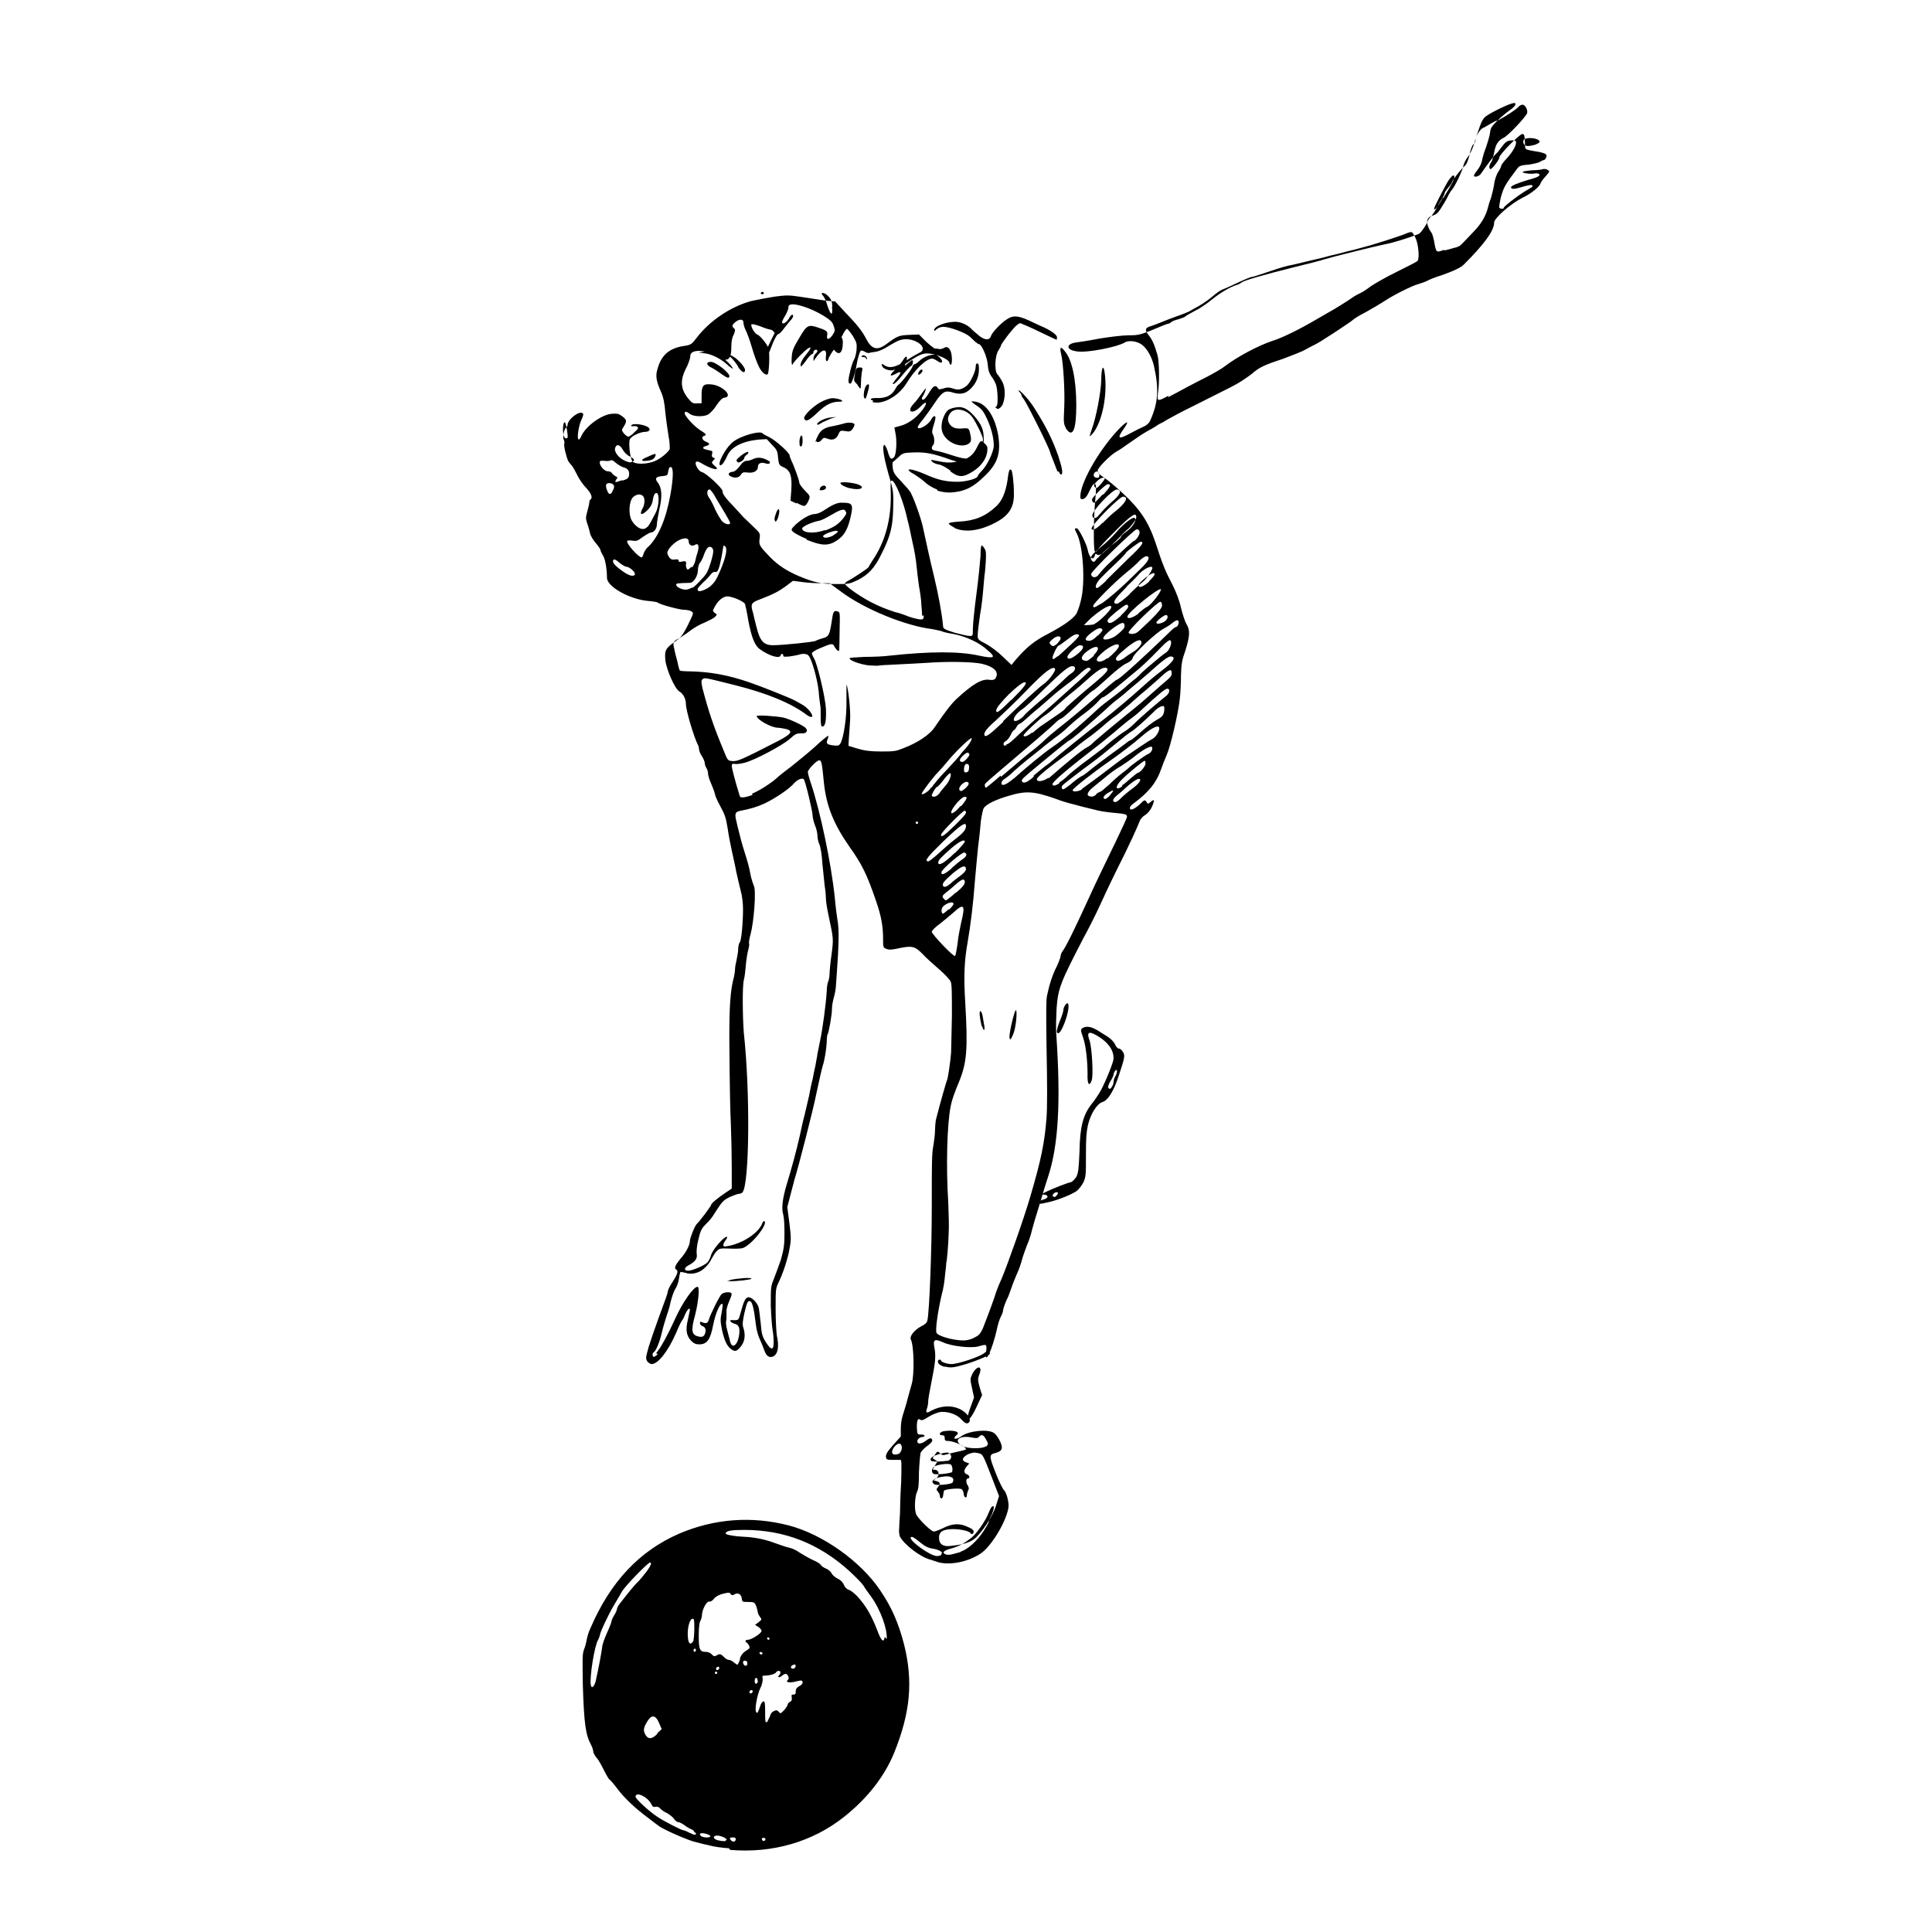 <?xml version="1.0" encoding="UTF-8" standalone="no"?>
<!-- Created with Inkscape (http://www.inkscape.org/) -->
<svg xmlns:dc="http://purl.org/dc/elements/1.1/" xmlns:cc="http://creativecommons.org/ns#" xmlns:rdf="http://www.w3.org/1999/02/22-rdf-syntax-ns#" xmlns:svg="http://www.w3.org/2000/svg" xmlns="http://www.w3.org/2000/svg" version="1.1" width="100%" height="100%" viewBox="0 0 48 48" id="svg3951">
<defs id="defs9" />
<path d="m 18.11,45.92 c -0.16,-0.01 -0.38,-0.04 -0.48,-0.07 -0.10,-0.02 -0.26,-0.06 -0.33,-0.08 -0.17,-0.03 -0.83,-0.32 -0.94,-0.41 -0.04,-0.03 -0.15,-0.11 -0.25,-0.19 -0.34,-0.25 -0.61,-0.51 -0.78,-0.74 -0.09,-0.12 -0.18,-0.22 -0.19,-0.22 -0.01,0 -0.07,-0.10 -0.13,-0.22 -0.06,-0.12 -0.14,-0.27 -0.19,-0.32 -0.04,-0.05 -0.08,-0.12 -0.08,-0.15 -6.4e-5,-0.03 -0.02,-0.10 -0.05,-0.16 -0.14,-0.25 -0.18,-0.53 -0.21,-1.50 -0.01,-0.64 -0.01,-0.75 0.02,-0.85 0.02,-0.05 0.06,-0.17 0.07,-0.24 0.01,-0.07 0.05,-0.22 0.10,-0.32 0.50,-1.16 1.22,-1.92 2.21,-2.35 0.87,-0.37 1.80,-0.44 2.72,-0.20 0.84,0.22 1.78,0.89 2.26,1.60 0.30,0.44 0.46,0.82 0.60,1.35 0.23,0.92 0.16,1.70 -0.25,2.71 -0.24,0.58 -0.66,1.12 -1.24,1.58 -0.78,0.62 -1.78,0.91 -2.83,0.82 z m 0.17,-0.22 c 0.00,-0.03 -0.01,-0.05 -0.07,-0.05 -0.08,0 -0.10,0.02 -0.04,0.08 0.04,0.04 0.10,0.03 0.11,-0.03 z m -0.23,0.01 c 0.02,-0.04 -0.20,-0.13 -0.27,-0.10 -0.08,0.02 -0.05,0.08 0.05,0.11 0.14,0.03 0.19,0.03 0.21,-0.00 z m 0.96,-0.03 c 0,-0.01 -0.02,-0.02 -0.04,-0.02 -0.04,0 -0.06,0.03 -0.02,0.07 0.02,0.02 0.07,-0.00 0.07,-0.04 z m -1.36,-0.06 c -0.01,-0.04 -0.18,-0.09 -0.24,-0.07 -0.03,0.01 -0.03,0.02 -0.00,0.06 0.04,0.05 0.26,0.06 0.24,0.00 z m -0.40,-0.10 c 0,-0.02 -0.03,-0.06 -0.07,-0.07 -0.03,-0.01 -0.12,-0.06 -0.17,-0.10 -0.05,-0.04 -0.13,-0.08 -0.16,-0.08 -0.03,0 -0.08,-0.04 -0.11,-0.09 -0.03,-0.04 -0.11,-0.10 -0.16,-0.13 -0.05,-0.02 -0.13,-0.07 -0.17,-0.11 -0.04,-0.05 -0.09,-0.06 -0.13,-0.05 -0.04,0.01 -0.07,-0.00 -0.10,-0.07 -0.09,-0.18 -0.39,-0.32 -0.39,-0.18 0,0.05 0.32,0.35 0.53,0.49 0.14,0.10 0.61,0.34 0.65,0.34 0.01,0 0.08,0.02 0.15,0.06 0.15,0.07 0.17,0.07 0.17,0.01 z m -0.92,-2.46 0.11,-0.10 -0.06,-0.14 c -0.08,-0.20 -0.18,-0.23 -0.28,-0.08 -0.11,0.17 -0.12,0.24 -0.08,0.33 0.07,0.15 0.17,0.15 0.31,0.01 z m 2.80,-0.42 c 0.01,-0.06 0.05,-0.11 0.10,-0.13 0.06,-0.03 0.08,-0.02 0.12,0.02 0.04,0.05 0.04,0.05 0.13,-0.04 0.05,-0.06 0.09,-0.12 0.09,-0.14 5.02e-4,-0.02 0.02,-0.05 0.06,-0.07 0.04,-0.02 0.05,-0.05 0.04,-0.11 -0.01,-0.06 -0.00,-0.07 0.04,-0.07 0.05,0 0.06,-0.01 0.06,-0.08 0,-0.05 0.02,-0.09 0.09,-0.13 0.05,-0.02 0.09,-0.07 0.08,-0.10 -0.01,-0.05 -0.02,-0.05 -0.23,-0.00 -0.13,0.02 -0.20,-0.00 -0.13,-0.06 0.02,-0.02 0.02,-0.05 0.00,-0.09 -0.03,-0.07 -0.08,-0.07 -0.16,-0.00 -0.06,0.05 -0.12,0.03 -0.06,-0.02 0.02,-0.02 0.03,-0.05 0.03,-0.07 0,-0.05 -0.08,-0.05 -0.11,0.00 -0.02,0.04 -0.16,0.08 -0.28,0.08 -0.06,4.89e-4 -0.07,0.01 -0.05,0.08 0.00,0.04 -0.01,0.14 -0.06,0.23 -0.08,0.17 -0.15,0.55 -0.10,0.60 0.03,0.03 0.03,0.03 0.09,-0.13 0.02,-0.08 0.06,-0.14 0.09,-0.14 0.03,0 0.04,0.04 0.04,0.26 -0.00,0.19 0.00,0.26 0.03,0.26 0.02,0 0.04,-0.04 0.06,-0.09 z m -0.43,-0.62 c 0.00,-0.02 -0.01,-0.03 -0.03,-0.03 -0.02,0 -0.05,0.02 -0.05,0.05 0,0.05 0.06,0.04 0.08,-0.01 z M 14.81,41.72 c 0.04,-0.17 0.13,-0.63 0.15,-0.79 0.00,-0.06 0.06,-0.23 0.12,-0.36 0.06,-0.13 0.11,-0.26 0.11,-0.28 9.5e-5,-0.02 0.03,-0.10 0.07,-0.16 0.04,-0.06 0.07,-0.14 0.07,-0.16 5.01e-4,-0.02 0.03,-0.08 0.07,-0.13 0.17,-0.22 0.36,-0.46 0.45,-0.54 0.05,-0.05 0.14,-0.16 0.21,-0.25 0.11,-0.15 0.14,-0.23 0.09,-0.23 -0.05,0.00 -0.63,0.59 -0.71,0.74 -0.04,0.08 -0.13,0.22 -0.18,0.31 -0.14,0.23 -0.36,0.70 -0.36,0.77 0,0.01 -0.02,0.06 -0.04,0.10 -0.09,0.14 -0.22,0.96 -0.18,1.13 0.02,0.09 0.08,0.04 0.12,-0.10 z m 4.01,0.03 c 0.00,-0.04 -0.00,-0.06 -0.03,-0.06 -0.03,0 -0.04,0.02 -0.04,0.08 0,0.09 0.07,0.08 0.08,-0.01 z m -1.00,-0.19 c 0,-0.01 -0.01,-0.03 -0.03,-0.03 -0.01,0 -0.03,0.01 -0.03,0.03 0,0.01 0.01,0.03 0.03,0.03 0.01,0 0.03,-0.01 0.03,-0.03 z m 0.05,-0.12 c 0.00,-0.02 -0.01,-0.03 -0.03,-0.03 -0.02,0 -0.05,0.02 -0.05,0.05 0,0.05 0.06,0.04 0.08,-0.01 z m 1.89,-0.02 c 0.01,-0.02 0.01,-0.05 0.00,-0.06 -0.02,-0.02 -0.11,0.02 -0.11,0.06 0,0.05 0.09,0.05 0.11,-0.00 z m -1.19,-0.12 c -0.02,-0.05 -0.11,-0.06 -0.11,-0.00 0,0.02 0.01,0.05 0.03,0.07 0.04,0.04 0.10,-0.00 0.07,-0.07 z m -0.19,-0.09 c 0.03,-0.09 0.09,-0.16 0.16,-0.20 0.08,-0.05 0.10,-0.07 0.07,-0.12 -0.01,-0.03 -0.04,-0.07 -0.06,-0.08 -0.05,-0.03 -0.03,-0.07 0.03,-0.07 0.09,0 0.34,-0.16 0.34,-0.22 5.99e-4,-0.02 -0.03,-0.07 -0.08,-0.10 l -0.08,-0.05 0.09,-0.07 c 0.08,-0.06 0.08,-0.07 0.03,-0.13 -0.02,-0.03 -0.05,-0.08 -0.05,-0.10 0,-0.02 -0.02,-0.10 -0.04,-0.16 -0.04,-0.10 -0.05,-0.11 -0.20,-0.11 -0.14,0 -0.15,-0.00 -0.16,-0.08 -0.01,-0.11 -0.09,-0.16 -0.18,-0.11 -0.05,0.03 -0.07,0.03 -0.10,-0.01 -0.03,-0.04 -0.04,-0.04 -0.20,0.00 -0.09,0.02 -0.19,0.08 -0.22,0.13 -0.03,0.04 -0.08,0.07 -0.11,0.06 -0.06,-0.01 -0.17,0.18 -0.18,0.33 -0.00,0.05 -0.02,0.12 -0.04,0.15 -0.02,0.03 -0.04,0.15 -0.04,0.36 -0.00,0.34 0.02,0.41 0.17,0.41 0.05,0 0.12,0.02 0.15,0.06 0.05,0.05 0.07,0.06 0.12,0.03 0.08,-0.05 0.11,-0.04 0.19,0.04 0.03,0.04 0.09,0.07 0.12,0.07 0.02,0 0.08,0.02 0.12,0.06 0.04,0.03 0.08,0.06 0.09,0.06 0.01,6.13e-4 0.04,-0.06 0.07,-0.14 z m 0.55,-0.15 c -0.04,-0.04 -0.08,-0.00 -0.05,0.03 0.01,0.01 0.03,0.02 0.05,0.01 0.02,-0.01 0.02,-0.03 -0.00,-0.05 z m -1.64,-0.06 c 0,-0.02 -0.01,-0.04 -0.03,-0.04 -0.01,0 -0.03,0.02 -0.03,0.04 0,0.02 0.01,0.04 0.03,0.04 0.01,0 0.03,-0.02 0.03,-0.04 z m -0.07,-0.21 c 0.01,-0.02 0.03,-0.16 0.03,-0.31 0.00,-0.24 -0.00,-0.27 -0.05,-0.26 -0.07,0.01 -0.13,0.25 -0.11,0.45 0.01,0.16 0.06,0.21 0.12,0.12 z m 4.81,-0.07 c 0.02,-0.24 -0.15,-0.73 -0.40,-1.07 -0.06,-0.08 -0.14,-0.19 -0.18,-0.26 -0.04,-0.06 -0.20,-0.22 -0.35,-0.36 -0.75,-0.68 -1.61,-1.02 -2.61,-1.02 -0.31,0 -0.46,0.02 -0.46,0.09 0,0.03 0.21,0.07 0.44,0.08 0.26,0.01 0.53,0.06 0.79,0.16 0.12,0.04 0.28,0.10 0.34,0.11 0.06,0.01 0.18,0.06 0.26,0.12 0.08,0.05 0.23,0.14 0.34,0.19 0.10,0.04 0.19,0.10 0.20,0.13 0.01,0.02 0.07,0.06 0.12,0.08 0.05,0.02 0.12,0.07 0.14,0.12 0.02,0.04 0.09,0.10 0.15,0.13 0.07,0.03 0.13,0.09 0.16,0.16 0.02,0.06 0.08,0.11 0.12,0.12 0.04,0.01 0.13,0.08 0.20,0.15 0.22,0.24 0.35,0.46 0.50,0.84 0.10,0.28 0.17,0.34 0.19,0.18 z m -2.91,-0.00 c 0,-0.01 -0.01,-0.03 -0.03,-0.04 -0.01,-0.01 -0.03,0.00 -0.03,0.02 0,0.02 0.01,0.04 0.03,0.04 0.01,0 0.03,-0.01 0.03,-0.02 z m 4.00,-1.97 c -0.25,-0.06 -0.65,-0.37 -0.76,-0.57 -0.02,-0.05 -0.03,-0.13 -0.02,-0.21 0.00,-0.06 0.01,-0.24 0.02,-0.37 0.00,-0.13 0.01,-0.49 0.03,-0.79 0.01,-0.44 0.01,-0.54 -0.02,-0.54 -0.02,-0.00 -0.11,-0.00 -0.20,-0.00 -0.14,-0.00 -0.15,-0.01 -0.16,-0.08 -0.00,-0.06 0.03,-0.12 0.18,-0.29 l 0.19,-0.21 -0.00,-0.17 c -0.00,-0.12 0.01,-0.23 0.05,-0.36 0.03,-0.10 0.09,-0.28 0.12,-0.41 0.03,-0.12 0.08,-0.28 0.10,-0.36 0.07,-0.22 0.06,-0.95 -0.02,-1.11 -0.04,-0.08 0.09,-0.24 0.26,-0.33 0.09,-0.04 0.14,-0.09 0.15,-0.14 0.05,-0.21 0.11,-1.73 0.11,-2.87 -5.01e-4,-1.01 0.00,-1.30 0.04,-1.48 0.02,-0.12 0.04,-0.29 0.04,-0.37 6.98e-4,-0.08 0.01,-0.20 0.02,-0.26 0.12,-0.47 0.27,-0.99 0.29,-1.03 0.01,-0.03 0.07,-0.39 0.09,-0.65 0.00,-0.08 0.01,-0.50 0.02,-0.91 0.00,-0.55 -0.00,-0.78 -0.03,-0.85 -0.02,-0.05 -0.15,-0.19 -0.29,-0.31 -0.14,-0.12 -0.33,-0.29 -0.42,-0.39 -0.19,-0.19 -0.26,-0.20 -0.63,-0.12 -0.14,0.03 -0.21,0.03 -0.27,0.00 -0.07,-0.03 -0.07,-0.05 -0.07,-0.24 -4.03e-4,-0.31 -0.04,-0.56 -0.18,-0.96 -0.22,-0.64 -0.34,-0.89 -0.66,-1.34 -0.39,-0.56 -0.57,-1.01 -0.63,-1.58 -0.05,-0.51 -0.06,-0.56 -0.12,-0.56 -0.06,0 -0.28,0.23 -0.28,0.29 0,0.02 0.03,0.15 0.08,0.29 0.23,0.69 0.50,1.97 0.59,2.83 0.02,0.24 0.06,0.53 0.08,0.65 0.02,0.16 0.02,0.34 -0.00,0.77 -0.02,0.30 -0.04,0.64 -0.05,0.74 -0.00,0.09 -0.03,0.24 -0.05,0.31 -0.02,0.07 -0.05,0.20 -0.05,0.29 -0.00,0.16 -0.08,0.60 -0.11,0.64 -0.01,0.01 -0.02,0.10 -0.02,0.19 -0.01,0.18 -0.05,0.44 -0.10,0.59 -0.03,0.10 -0.11,0.47 -0.16,0.70 -0.06,0.32 -0.44,1.81 -0.54,2.12 -0.02,0.07 -0.07,0.27 -0.11,0.42 l -0.07,0.27 0.05,0.38 c 0.04,0.33 0.05,0.42 0.01,0.63 -0.04,0.25 -0.16,0.63 -0.29,0.89 -0.06,0.13 -0.06,0.17 -0.06,0.65 0.00,0.28 0.02,0.57 0.03,0.64 0.06,0.27 0.03,0.46 -0.09,0.52 -0.09,0.04 -0.17,-0.00 -0.22,-0.15 -0.02,-0.06 -0.07,-0.18 -0.11,-0.27 -0.04,-0.08 -0.09,-0.25 -0.10,-0.37 -0.05,-0.41 -0.09,-0.56 -0.14,-0.58 -0.06,-0.02 -0.08,0.01 -0.15,0.31 -0.04,0.20 -0.05,0.27 -0.02,0.35 0.05,0.16 0.04,0.31 -0.04,0.43 -0.11,0.15 -0.16,0.17 -0.25,0.11 -0.11,-0.07 -0.18,-0.21 -0.24,-0.48 -0.04,-0.21 -0.05,-0.26 -0.01,-0.44 0.02,-0.11 0.03,-0.20 0.02,-0.21 -0.05,-0.05 -0.17,0.21 -0.23,0.51 -0.07,0.37 -0.15,0.49 -0.35,0.49 -0.08,0 -0.13,-0.02 -0.20,-0.09 -0.12,-0.13 -0.14,-0.28 -0.08,-0.52 0.02,-0.11 0.05,-0.22 0.05,-0.25 0,-0.07 -0.07,-0.00 -0.12,0.12 -0.02,0.05 -0.05,0.12 -0.07,0.14 -0.02,0.02 -0.09,0.16 -0.15,0.31 -0.20,0.46 -0.45,0.78 -0.61,0.78 -0.03,0 -0.08,-0.03 -0.11,-0.07 -0.04,-0.07 -0.04,-0.09 0.04,-0.37 0.11,-0.35 0.36,-1.03 0.42,-1.19 0.02,-0.06 0.05,-0.14 0.05,-0.17 0,-0.03 0.05,-0.14 0.12,-0.24 0.12,-0.19 0.15,-0.27 0.09,-0.31 -0.06,-0.03 -0.02,-0.11 0.10,-0.26 0.13,-0.14 0.24,-0.34 0.24,-0.45 0,-0.07 0.12,-0.37 0.17,-0.42 0.07,-0.06 0.36,-0.45 0.36,-0.48 0,-0.03 0.15,-0.16 0.36,-0.30 l 0.15,-0.10 -0.00,-0.53 c -0.00,-0.29 -0.01,-0.74 -0.02,-1.01 -0.02,-0.45 -0.03,-0.91 -0.04,-2.19 -0.00,-0.76 0.02,-1.20 0.12,-1.55 0.01,-0.06 0.02,-0.12 0.02,-0.14 -0.00,-0.01 0.00,-0.10 0.03,-0.21 0.02,-0.10 0.05,-0.25 0.05,-0.32 0.00,-0.07 0.02,-0.15 0.04,-0.17 0.04,-0.04 0.08,-0.49 0.08,-0.82 -0.00,-0.15 -0.02,-0.33 -0.06,-0.47 -0.03,-0.12 -0.08,-0.33 -0.11,-0.47 -0.02,-0.13 -0.08,-0.37 -0.11,-0.52 -0.03,-0.14 -0.08,-0.39 -0.10,-0.54 -0.05,-0.29 -0.06,-0.33 -0.20,-0.59 -0.05,-0.09 -0.11,-0.22 -0.12,-0.28 -0.01,-0.05 -0.06,-0.18 -0.10,-0.27 -0.04,-0.09 -0.07,-0.19 -0.07,-0.24 0,-0.04 -0.02,-0.10 -0.04,-0.13 -0.02,-0.03 -0.04,-0.08 -0.04,-0.12 -5.99e-4,-0.03 -0.03,-0.11 -0.07,-0.17 -0.04,-0.06 -0.07,-0.13 -0.07,-0.16 0,-0.02 -0.01,-0.07 -0.02,-0.10 -0.11,-0.21 -0.31,-0.88 -0.31,-1.05 0,-0.12 -0.07,-0.25 -0.16,-0.30 -0.11,-0.06 -0.32,-0.53 -0.35,-0.78 -0.02,-0.24 0.00,-0.29 0.24,-0.46 0.14,-0.10 0.19,-0.15 0.32,-0.41 0.14,-0.29 0.15,-0.30 0.09,-0.34 -0.03,-0.02 -0.11,-0.04 -0.18,-0.04 -0.13,0 -0.63,-0.14 -0.66,-0.18 -0.00,-0.01 -0.12,-0.03 -0.24,-0.04 -0.46,-0.04 -1.03,-0.36 -1.02,-0.58 0.00,-0.19 -0.04,-0.46 -0.10,-0.55 -0.03,-0.05 -0.06,-0.11 -0.06,-0.13 0,-0.02 -0.05,-0.10 -0.12,-0.18 -0.06,-0.07 -0.13,-0.18 -0.14,-0.24 -0.01,-0.05 -0.04,-0.16 -0.07,-0.24 -0.04,-0.13 -0.04,-0.15 0.00,-0.30 0.02,-0.08 0.05,-0.18 0.05,-0.22 0,-0.03 0.01,-0.07 0.03,-0.08 0.06,-0.04 0.02,-0.15 -0.10,-0.28 -0.07,-0.07 -0.18,-0.22 -0.23,-0.33 -0.05,-0.10 -0.11,-0.21 -0.14,-0.24 -0.02,-0.02 -0.06,-0.07 -0.08,-0.10 -0.05,-0.10 -0.12,-0.39 -0.10,-0.44 0.01,-0.02 0.00,-0.06 -0.01,-0.09 -0.04,-0.04 0.00,-0.28 0.06,-0.31 0.01,-0.01 0.03,-0.04 0.03,-0.06 0,-0.14 0.30,-0.37 0.38,-0.29 0.02,0.02 0.01,0.06 -0.03,0.15 -0.07,0.13 -0.13,0.50 -0.07,0.50 0.01,0 0.04,-0.03 0.06,-0.08 0.10,-0.24 0.50,-0.54 0.76,-0.56 0.15,-0.01 0.17,-0.00 0.27,0.07 0.11,0.09 0.11,0.12 -0.00,0.29 -0.03,0.04 -0.02,0.06 0.03,0.13 0.04,0.04 0.09,0.08 0.11,0.08 0.01,3.06e-4 0.09,-0.04 0.15,-0.11 0.10,-0.09 0.11,-0.11 0.07,-0.14 -0.02,-0.01 -0.07,-0.02 -0.10,-0.01 -0.03,0.00 -0.05,0.00 -0.05,-0.01 0,-0.08 0.35,-0.04 0.44,0.05 0.05,0.05 0.00,0.10 -0.10,0.10 -0.11,0 -0.33,0.10 -0.37,0.18 -0.04,0.08 0.00,0.49 0.07,0.56 0.06,0.06 0.28,0.07 0.48,0.01 0.16,-0.04 0.41,-0.24 0.44,-0.33 0.00,-0.03 -0.00,-0.18 -0.03,-0.31 -0.02,-0.13 -0.06,-0.40 -0.08,-0.59 -0.02,-0.24 -0.05,-0.39 -0.11,-0.52 -0.12,-0.27 -0.14,-0.40 -0.08,-0.58 0.09,-0.32 0.28,-0.49 0.62,-0.55 0.21,-0.03 0.22,-0.04 0.35,-0.21 0.32,-0.42 0.84,-0.77 1.35,-0.91 0.13,-0.03 0.40,-0.08 0.58,-0.11 0.31,-0.04 0.36,-0.04 0.69,0.01 0.19,0.03 0.46,0.07 0.59,0.09 l 0.23,0.02 0.23,0.25 c 0.32,0.33 0.44,0.49 0.53,0.66 0.14,0.28 0.28,0.32 0.51,0.15 0.27,-0.20 0.31,-0.22 0.57,-0.23 l 0.24,-0.01 0.18,0.18 c 0.10,0.09 0.20,0.17 0.22,0.17 0.02,-0.00 0.06,0.00 0.09,0.01 0.03,0.01 0.08,0.00 0.12,-0.02 0.08,-0.05 0.13,-0.03 0.18,0.08 0.04,0.11 0.04,0.33 0.00,0.33 -0.01,0 -0.03,-0.01 -0.03,-0.04 0,-0.09 -0.32,-0.23 -0.54,-0.24 -0.13,-5.99e-4 -0.22,0.03 -0.54,0.25 -0.12,0.08 -0.28,0.16 -0.33,0.17 -0.12,0.01 -0.25,-0.04 -0.27,-0.12 -0.01,-0.05 -0.00,-0.05 0.07,-0.00 0.13,0.08 0.28,0.04 0.53,-0.12 0.12,-0.08 0.26,-0.16 0.32,-0.19 0.29,-0.12 -0.14,-0.43 -0.47,-0.32 -0.05,0.01 -0.19,0.09 -0.29,0.15 -0.10,0.07 -0.24,0.13 -0.32,0.14 -0.07,0.01 -0.14,0.02 -0.16,0.03 -0.01,0.00 -0.06,-0.00 -0.10,-0.03 -0.05,-0.03 -0.09,-0.04 -0.11,-0.02 -0.02,0.02 -0.07,0.17 -0.10,0.35 -0.01,0.10 -0.07,0.31 -0.11,0.40 -0.03,0.09 -0.09,0.08 -0.09,-0.01 0,-0.11 0.09,-0.45 0.14,-0.53 0.02,-0.03 0.05,-0.14 0.06,-0.23 0.01,-0.16 0.01,-0.18 -0.09,-0.35 -0.06,-0.09 -0.13,-0.18 -0.15,-0.18 -0.02,0 -0.07,0.08 -0.12,0.18 -0.04,0.09 -0.13,0.24 -0.19,0.32 -0.06,0.07 -0.12,0.18 -0.14,0.22 -0.03,0.13 -0.09,0.10 -0.07,-0.04 0.03,-0.22 -0.11,-0.18 -0.28,0.08 -0.03,0.05 -0.03,0.05 -0.03,-0.02 -0.00,-0.04 0.02,-0.10 0.06,-0.13 0.03,-0.03 0.05,-0.06 0.03,-0.08 -0.03,-0.03 -0.09,-0.00 -0.09,0.05 0,0.02 -0.02,0.05 -0.04,0.05 -0.02,0.00 -0.10,0.09 -0.16,0.18 -0.08,0.11 -0.12,0.14 -0.12,0.11 -0.01,-0.06 0.03,-0.15 0.16,-0.31 0.17,-0.21 0.07,-0.19 -0.14,0.02 -0.11,0.11 -0.21,0.22 -0.21,0.24 0,0.01 -0.01,0.02 -0.02,0.02 -0.01,0 -0.02,-0.08 -0.01,-0.19 0.01,-0.16 0.04,-0.23 0.19,-0.48 0.19,-0.32 0.22,-0.34 0.50,-0.24 0.18,0.06 0.21,0.09 0.19,0.18 -0.02,0.12 0.04,0.12 0.13,-0.00 0.07,-0.11 0.07,-0.12 0.03,-0.24 -0.03,-0.09 -0.08,-0.14 -0.24,-0.24 -0.34,-0.21 -0.77,-0.34 -0.86,-0.27 -0.02,0.02 -0.03,0.05 -0.02,0.06 0.00,0.01 -0.02,0.09 -0.07,0.18 -0.05,0.08 -0.09,0.16 -0.09,0.18 0,0.07 0.09,0.03 0.16,-0.07 0.03,-0.06 0.07,-0.11 0.09,-0.11 0.05,0 0.02,0.08 -0.04,0.14 -0.03,0.03 -0.11,0.13 -0.17,0.21 -0.11,0.15 -0.18,0.18 -0.24,0.08 -0.02,-0.03 -0.06,-0.06 -0.08,-0.06 -0.02,0 -0.14,-0.03 -0.25,-0.08 -0.12,-0.04 -0.21,-0.07 -0.23,-0.05 -0.03,0.03 0.07,0.22 0.14,0.25 0.07,0.02 0.23,0.22 0.28,0.33 0.04,0.10 0.02,0.63 -0.02,0.66 -0.05,0.03 -0.15,-0.05 -0.22,-0.20 -0.04,-0.08 -0.12,-0.29 -0.17,-0.47 -0.05,-0.17 -0.12,-0.37 -0.16,-0.44 -0.03,-0.06 -0.05,-0.14 -0.05,-0.18 0,-0.09 -0.11,-0.09 -0.21,-0.00 -0.08,0.07 -0.08,0.10 -0.02,0.15 0.03,0.03 0.03,0.05 -0.01,0.15 -0.04,0.07 -0.06,0.17 -0.06,0.29 0,0.33 -0.08,0.41 -0.31,0.27 -0.25,-0.15 -0.58,-0.20 -0.68,-0.10 -0.02,0.02 -0.04,0.07 -0.03,0.09 0.00,0.02 -0.03,0.13 -0.08,0.24 -0.18,0.33 -0.17,0.55 0.02,0.79 0.10,0.12 0.12,0.14 0.23,0.13 l 0.11,-0.00 6.4e-5,-0.19 c 9.4e-5,-0.25 0.04,-0.30 0.24,-0.28 0.27,0.02 0.56,0.30 0.33,0.33 -0.05,0.00 -0.11,0.06 -0.20,0.19 -0.06,0.10 -0.16,0.20 -0.21,0.23 -0.12,0.06 -0.35,0.05 -0.44,-0.01 -0.09,-0.07 -0.14,-0.08 -0.14,-0.02 0,0.06 0.23,0.32 0.39,0.42 0.15,0.09 0.16,0.12 0.09,0.14 -0.07,0.02 -0.05,0.10 0.04,0.14 0.11,0.04 0.12,0.08 0.01,0.11 -0.04,0.01 -0.07,0.03 -0.07,0.04 0,0.03 0.02,0.04 0.16,0.07 0.07,0.01 0.08,0.03 0.06,0.09 -0.01,0.05 -0.00,0.08 0.03,0.09 0.05,0.01 0.05,0.02 6.98e-4,0.07 -0.05,0.05 -0.04,0.06 0.02,0.12 0.18,0.14 -0.01,0.12 -0.26,-0.02 -0.11,-0.07 -0.17,-0.09 -0.19,-0.06 -0.04,0.04 0.06,0.23 0.15,0.25 0.10,0.02 0.51,0.40 0.51,0.47 0,0.07 0.05,0.15 0.32,0.43 0.10,0.11 0.19,0.21 0.21,0.23 0.01,0.01 0.11,0.10 0.22,0.21 0.19,0.18 0.19,0.18 0.17,0.32 -0.02,0.15 -0.00,0.18 0.27,0.46 0.20,0.20 0.40,0.33 0.70,0.46 0.38,0.16 0.56,0.20 0.93,0.20 0.32,0.00 0.33,-2.46e-4 0.54,-0.10 0.26,-0.13 0.42,-0.30 0.58,-0.63 0.23,-0.45 0.29,-0.69 0.30,-1.15 0.01,-0.37 0.00,-0.43 -0.06,-0.66 -0.16,-0.53 -0.23,-0.89 -0.16,-0.92 0.01,-0.00 0.05,0.06 0.08,0.15 0.06,0.21 0.09,0.23 0.16,0.16 0.06,-0.06 0.08,-0.43 0.03,-0.63 l -0.02,-0.11 0.15,-0.04 c 0.19,-0.05 0.40,-0.20 0.55,-0.40 0.14,-0.19 0.10,-0.24 -0.06,-0.07 -0.20,0.20 -0.35,0.12 -0.16,-0.08 0.05,-0.05 0.13,-0.16 0.19,-0.24 0.05,-0.07 0.10,-0.14 0.11,-0.14 0.01,0 -0.02,0.10 -0.06,0.17 -0.05,0.07 -0.05,0.11 -0.00,0.11 0.02,0 0.08,-0.07 0.14,-0.17 0.10,-0.17 0.16,-0.21 0.22,-0.12 0.02,0.04 0.04,0.04 0.14,0.01 0.09,-0.03 0.13,-0.03 0.23,0.00 0.13,0.05 0.23,0.03 0.35,-0.07 0.09,-0.08 0.22,-0.35 0.22,-0.47 1.95e-4,-0.05 0.01,-0.08 0.04,-0.08 0.03,0 0.04,0.03 0.04,0.15 -9.06e-4,0.19 -0.08,0.37 -0.23,0.50 -0.12,0.11 -0.25,0.13 -0.46,0.06 -0.16,-0.04 -0.23,3.06e-4 -0.42,0.29 -0.08,0.12 -0.21,0.30 -0.28,0.39 -0.07,0.08 -0.13,0.17 -0.13,0.19 0,0.09 0.25,-0.04 0.33,-0.18 0.05,-0.10 0.11,-0.12 0.11,-0.05 0,0.02 -0.02,0.11 -0.05,0.20 -0.04,0.13 -0.04,0.17 -0.01,0.22 0.04,0.07 0.04,0.23 0.00,0.26 -0.01,0.01 -0.03,0.04 -0.03,0.07 0,0.04 0.03,0.06 0.11,0.07 0.06,0.01 0.24,0.06 0.39,0.11 0.34,0.11 0.43,0.11 0.56,0.00 0.10,-0.08 0.21,-0.29 0.21,-0.40 6.98e-4,-0.06 -0.15,-0.38 -0.26,-0.54 -0.14,-0.20 -0.43,-0.26 -0.55,-0.11 -0.08,0.11 -0.08,0.21 0.01,0.31 0.07,0.07 0.15,0.09 0.35,0.07 0.10,-0.00 0.11,0.00 0.15,0.22 0.01,0.09 0.00,0.12 -0.05,0.16 -0.17,0.12 -0.52,-0.00 -0.64,-0.24 -0.06,-0.12 -0.05,-0.29 0.03,-0.46 0.06,-0.12 0.10,-0.15 0.20,-0.18 0.22,-0.06 0.34,-0.02 0.53,0.18 0.20,0.23 0.25,0.35 0.25,0.60 -6.97e-4,0.21 -0.07,0.41 -0.18,0.52 -0.09,0.09 -0.34,0.08 -0.62,-0.01 -0.44,-0.16 -0.64,-0.20 -0.93,-0.19 -0.26,0.01 -0.28,0.01 -0.39,0.12 -0.06,0.05 -0.12,0.11 -0.14,0.12 -0.01,0.01 -0.01,0.07 -0.00,0.15 0.01,0.10 0.05,0.17 0.21,0.33 0.10,0.11 0.22,0.24 0.24,0.29 0.09,0.17 0.27,0.68 0.31,0.90 0.07,0.32 0.15,0.70 0.26,1.15 0.12,0.50 0.20,0.94 0.23,1.26 0.00,0.06 0.04,0.08 0.29,0.16 0.15,0.04 0.32,0.08 0.37,0.08 0.08,0.00 0.08,-4.89e-4 0.08,-0.19 6.4e-5,-0.10 0.04,-0.50 0.09,-0.87 0.05,-0.37 0.09,-0.79 0.10,-0.93 0.00,-0.14 0.01,-0.26 0.03,-0.26 0.01,-9.4e-5 0.04,0.03 0.07,0.08 0.04,0.06 0.04,0.12 0.03,0.33 -0.01,0.14 -0.02,0.28 -0.03,0.32 -0.00,0.03 -0.02,0.18 -0.03,0.33 -0.01,0.14 -0.04,0.44 -0.08,0.65 -0.03,0.21 -0.06,0.44 -0.06,0.51 0,0.12 0.00,0.12 0.21,0.23 0.11,0.06 0.30,0.20 0.42,0.32 l 0.21,0.20 0.08,-0.10 c 0.28,-0.33 0.47,-0.49 0.84,-0.68 0.38,-0.20 0.60,-0.36 0.69,-0.49 0.02,-0.04 0.08,-0.18 0.11,-0.32 0.12,-0.44 0.06,-1.37 -0.10,-1.68 -0.06,-0.11 -0.06,-0.14 0.01,-0.12 0.05,0.02 0.23,0.38 0.26,0.52 0.04,0.21 0.14,0.29 0.18,0.15 0.01,-0.05 0.02,-0.05 0.06,-0.02 0.03,0.02 0.06,0.01 0.14,-0.04 0.13,-0.11 0.36,-0.33 0.47,-0.45 0.04,-0.05 0.10,-0.10 0.12,-0.12 0.08,-0.05 0.24,-0.26 0.24,-0.32 0,-0.14 -0.13,-0.05 -0.52,0.34 -0.22,0.22 -0.42,0.43 -0.44,0.47 -0.03,0.04 -0.05,0.06 -0.07,0.04 -0.04,-0.04 -0.03,-0.89 0.01,-1.28 0.05,-0.47 0.00,-0.53 -0.16,-0.19 -0.05,0.11 -0.10,0.16 -0.15,0.17 -0.05,0.00 -0.06,-0.00 -0.06,-0.07 0.00,-0.32 0.42,-1.08 0.90,-1.61 0.24,-0.26 0.35,-0.31 0.18,-0.07 -0.18,0.25 -0.14,0.28 0.17,0.11 0.11,-0.06 0.25,-0.13 0.32,-0.16 0.07,-0.03 0.13,-0.08 0.16,-0.14 0.20,-0.44 0.23,-0.78 0.10,-1.36 -0.05,-0.23 -0.18,-0.46 -0.32,-0.55 -0.12,-0.08 -0.32,-0.10 -0.41,-0.04 -0.18,0.11 -0.93,0.26 -1.18,0.22 -0.27,-0.03 -0.29,-0.18 -0.04,-0.22 0.08,-0.01 0.35,-0.05 0.60,-0.10 0.25,-0.04 0.57,-0.08 0.72,-0.08 0.27,-0.00 0.30,-0.01 0.87,-0.25 0.05,-0.02 0.11,-0.04 0.12,-0.04 0.01,0 0.04,-0.01 0.07,-0.04 0.02,-0.02 0.10,-0.05 0.18,-0.07 0.07,-0.02 0.15,-0.05 0.17,-0.07 0.02,-0.02 0.13,-0.08 0.24,-0.14 0.11,-0.05 0.30,-0.18 0.42,-0.28 0.21,-0.17 0.45,-0.31 0.61,-0.36 0.04,-0.01 0.10,-0.04 0.12,-0.06 0.06,-0.05 0.50,-0.18 1.34,-0.39 0.37,-0.09 0.61,-0.15 0.73,-0.19 0.16,-0.05 1.20,-0.31 1.49,-0.37 0.22,-0.04 0.63,-0.17 0.85,-0.26 0.04,-0.01 0.22,-0.27 0.22,-0.32 0,-0.01 0.03,-0.06 0.07,-0.10 0.04,-0.04 0.11,-0.14 0.15,-0.22 0.04,-0.08 0.10,-0.19 0.14,-0.24 0.03,-0.05 0.06,-0.11 0.06,-0.13 0,-0.02 0.04,-0.08 0.09,-0.14 0.05,-0.05 0.09,-0.12 0.09,-0.13 0,-0.03 0.20,-0.30 0.31,-0.40 0.06,-0.05 0.09,-0.13 0.13,-0.29 0.02,-0.11 0.06,-0.23 0.10,-0.26 0.03,-0.02 0.05,-0.08 0.05,-0.11 2.45e-4,-0.08 0.11,-0.26 0.18,-0.29 0.03,-0.01 0.11,-0.06 0.18,-0.10 0.07,-0.04 0.14,-0.08 0.16,-0.08 0.05,0 0.50,-0.28 0.55,-0.35 0.02,-0.03 0.07,-0.05 0.10,-0.05 0.07,0.01 0.13,0.14 0.11,0.21 -0.03,0.09 -0.47,0.56 -0.58,0.61 -0.14,0.07 -0.20,0.16 -0.24,0.37 -0.02,0.10 -0.05,0.22 -0.08,0.25 -0.05,0.07 -0.05,0.16 -0.01,0.16 0.04,0 0.22,-0.23 0.22,-0.29 0,-0.07 0.50,-0.58 0.57,-0.58 0.05,0 0.06,0.01 0.07,0.31 0.00,0.07 0.02,0.08 0.26,0.12 0.16,0.02 0.26,0.06 0.27,0.09 0.01,0.05 -0.03,0.13 -0.08,0.13 -0.01,0 -0.05,0.02 -0.08,0.04 -0.03,0.02 -0.15,0.05 -0.28,0.07 -0.17,0.01 -0.24,0.03 -0.28,0.09 -0.31,0.41 -0.34,0.47 -0.41,0.71 -0.03,0.13 -0.05,0.25 -0.04,0.27 0.02,0.03 0.11,0.04 0.11,0.00 0,-0.03 0.32,-0.28 0.53,-0.41 0.20,-0.12 0.20,-0.11 0.17,-0.15 -0.00,-0.01 -0.11,0.00 -0.23,0.04 -0.20,0.06 -0.29,0.07 -0.29,0.01 0,-0.03 0.13,-0.09 0.42,-0.18 0.12,-0.03 0.24,-0.07 0.26,-0.09 0.07,-0.04 0.00,-0.09 -0.09,-0.07 -0.11,0.02 -0.32,-0.01 -0.30,-0.04 0.00,-0.01 0.11,-0.03 0.24,-0.04 0.12,-0.00 0.25,-0.02 0.27,-0.03 0.02,-0.01 0.07,4.04e-4 0.11,0.02 0.06,0.04 0.05,0.04 -0.05,0.16 -0.06,0.06 -0.12,0.15 -0.13,0.18 -0.02,0.08 -0.23,0.25 -0.44,0.35 -0.30,0.15 -0.71,0.51 -0.71,0.62 0,0.20 -0.24,0.53 -0.75,1.04 -0.08,0.08 -0.25,0.16 -0.56,0.27 -0.13,0.04 -0.29,0.10 -0.36,0.14 -0.06,0.03 -0.16,0.06 -0.22,0.08 -0.13,0.03 -0.61,0.27 -0.82,0.41 -0.09,0.06 -0.31,0.19 -0.47,0.28 -0.16,0.08 -0.30,0.17 -0.32,0.19 -0.03,0.04 -0.88,0.60 -0.97,0.63 -0.02,0.01 -0.12,0.06 -0.21,0.11 -0.08,0.05 -0.34,0.15 -0.58,0.24 -0.46,0.15 -0.58,0.21 -0.75,0.36 -0.06,0.05 -0.18,0.13 -0.27,0.19 -0.16,0.10 -0.22,0.13 -1.16,0.60 -0.33,0.16 -0.64,0.33 -0.69,0.36 -0.05,0.03 -0.11,0.07 -0.14,0.08 -0.02,0.01 -0.08,0.04 -0.12,0.07 -0.04,0.03 -0.15,0.09 -0.24,0.14 -0.09,0.05 -0.27,0.17 -0.41,0.27 -0.13,0.09 -0.28,0.20 -0.33,0.22 -0.15,0.08 -0.48,0.41 -0.48,0.48 0,0.04 0.04,0.10 0.15,0.17 0.08,0.05 0.30,0.23 0.48,0.40 0.43,0.40 0.63,0.70 0.81,1.23 0.17,0.53 0.25,0.72 0.42,1.04 0.08,0.16 0.17,0.38 0.21,0.57 0.04,0.16 0.10,0.35 0.14,0.41 0.09,0.15 0.08,0.30 -0.03,0.65 -0.09,0.25 -0.10,0.34 -0.11,0.61 -0.00,0.17 -0.01,0.44 -0.03,0.60 -0.04,0.36 -0.23,1.18 -0.33,1.40 -0.04,0.09 -0.10,0.24 -0.13,0.33 -0.12,0.35 -0.32,0.59 -0.70,0.87 -0.04,0.03 -0.08,0.07 -0.08,0.10 0,0.08 0.10,0.04 0.24,-0.08 0.12,-0.12 0.13,-0.13 0.17,-0.07 0.04,0.06 0.04,0.06 0.11,0.00 0.09,-0.08 0.10,-0.04 0.03,0.12 -0.04,0.09 -0.10,0.16 -0.17,0.21 -0.06,0.03 -0.12,0.10 -0.14,0.16 -0.02,0.05 -0.10,0.24 -0.18,0.41 -0.15,0.32 -0.20,0.42 -0.38,0.78 -0.06,0.12 -0.24,0.49 -0.39,0.82 -0.15,0.33 -0.35,0.72 -0.43,0.86 -0.58,1.12 -0.64,1.26 -0.68,1.76 -0.01,0.21 -0.02,0.50 -0.01,0.63 0.12,1.73 0.05,2.80 -0.20,3.56 -0.03,0.09 -0.11,0.34 -0.17,0.55 -0.06,0.20 -0.14,0.46 -0.17,0.56 -0.03,0.10 -0.07,0.25 -0.09,0.33 -0.02,0.07 -0.06,0.19 -0.09,0.25 -0.02,0.06 -0.08,0.21 -0.12,0.34 -0.03,0.13 -0.10,0.32 -0.15,0.42 -0.04,0.10 -0.10,0.24 -0.12,0.31 -0.02,0.06 -0.06,0.16 -0.08,0.22 -0.06,0.11 -0.13,0.30 -0.13,0.35 -2.45e-4,0.02 -0.02,0.09 -0.06,0.16 -0.03,0.06 -0.07,0.19 -0.09,0.29 -0.12,0.54 -0.32,0.95 -0.27,0.56 0.02,-0.18 0.01,-0.18 -0.19,-0.12 -0.18,0.05 -0.66,-0.00 -0.88,-0.10 -0.22,-0.10 -0.26,-0.07 -0.21,0.16 0.03,0.20 0.02,0.33 -0.08,0.83 -0.04,0.20 -0.08,0.42 -0.08,0.47 0,0.05 -0.01,0.13 -0.03,0.18 -0.04,0.11 -0.01,0.13 0.10,0.06 0.25,-0.13 0.50,-0.14 0.70,-0.05 0.22,0.10 0.34,0.31 0.21,0.36 -0.03,0.01 -0.08,-0.01 -0.15,-0.09 -0.11,-0.13 -0.34,-0.21 -0.53,-0.19 -0.06,0.01 -0.20,0.06 -0.29,0.12 -0.13,0.08 -0.17,0.10 -0.21,0.07 -0.06,-0.05 -0.09,0.04 -0.08,0.23 0.01,0.13 0.01,0.14 0.10,0.14 0.05,0 0.09,0.01 0.09,0.03 0,0.01 -0.02,0.03 -0.05,0.03 -0.06,0 -0.13,0.05 -0.13,0.11 0,0.07 0.09,0.07 0.19,-0.00 0.12,-0.09 0.16,-0.10 0.18,-0.03 0.01,0.02 -0.03,0.08 -0.12,0.14 -0.07,0.05 -0.15,0.13 -0.17,0.18 -0.01,0.04 -0.03,0.26 -0.04,0.48 -0.00,0.30 -0.01,0.41 -0.05,0.49 -0.05,0.11 -0.07,0.42 -0.02,0.55 0.04,0.10 0.37,0.43 0.44,0.43 0.03,0 0.14,-0.04 0.24,-0.09 0.22,-0.11 0.40,-0.12 0.59,-0.03 0.15,0.06 0.19,0.11 0.14,0.17 -0.02,0.02 -0.04,0.02 -0.05,-8.57e-4 -0.04,-0.06 -0.20,-0.10 -0.42,-0.11 -0.27,-7.35e-4 -0.38,0.06 -0.37,0.23 0.00,0.14 0.10,0.21 0.27,0.19 0.31,-0.03 0.47,-0.08 0.60,-0.17 0.18,-0.14 0.47,-0.57 0.55,-0.85 l 0.07,-0.22 -0.17,-0.44 c -0.24,-0.62 -0.23,-0.60 -0.36,-0.63 -0.09,-0.02 -0.13,-0.01 -0.24,0.03 -0.15,0.08 -0.17,0.16 -0.05,0.20 l 0.08,0.03 -0.06,0.07 c -0.08,0.09 -0.08,0.17 -0.00,0.20 0.06,0.01 0.09,0.10 0.03,0.10 -0.05,0 -0.06,0.10 -0.01,0.17 0.03,0.05 0.04,0.09 0.01,0.13 -0.01,0.03 -0.03,0.09 -0.03,0.12 0,0.09 -0.07,0.06 -0.08,-0.04 -0.00,-0.04 -0.02,-0.09 -0.05,-0.11 -0.05,-0.04 -0.43,-0.00 -0.44,0.04 -0.00,0.01 -0.01,0.07 -0.02,0.12 -0.01,0.09 -0.08,0.09 -0.08,-7.35e-4 0,-0.02 -0.02,-0.07 -0.05,-0.10 -0.04,-0.05 -0.04,-0.06 0,-0.11 0.07,-0.08 0.06,-0.12 -0.03,-0.15 l -0.08,-0.02 0.07,-0.05 c 0.09,-0.07 0.07,-0.20 -0.02,-0.21 l -0.07,-0.01 0.06,-0.10 0.06,-0.10 -0.06,-0.04 -0.06,-0.04 0.06,-0.09 c 0.06,-0.09 0.06,-0.09 0.13,-0.03 0.03,0.03 0.07,0.05 0.09,0.04 0.02,-0.00 0.15,-0.04 0.29,-0.07 0.14,-0.03 0.26,-0.06 0.26,-0.07 0,-0.07 -0.30,-0.21 -0.46,-0.21 -0.05,0 -0.07,-0.01 -0.07,-0.07 0,-0.05 -0.01,-0.07 -0.06,-0.07 -0.10,0 -0.07,-0.08 0.03,-0.10 0.24,-0.04 0.44,0.01 0.32,0.10 -0.12,0.10 0.00,0.12 0.13,0.02 0.18,-0.13 0.65,-0.18 0.80,-0.08 0.08,0.05 0.20,0.26 0.20,0.36 0,0.07 -0.05,0.11 -0.16,0.14 -0.16,0.04 -0.16,0.07 0.00,0.48 0.08,0.21 0.18,0.41 0.21,0.44 0.07,0.06 0.14,0.34 0.11,0.46 -0.07,0.36 -0.43,0.95 -0.69,1.12 -0.30,0.20 -0.73,0.29 -1.03,0.22 z m 0.26,-0.14 c 0.04,-0.02 0.03,-0.03 -0.01,-0.07 -0.03,-0.02 -0.11,-0.05 -0.17,-0.06 -0.15,-0.02 -0.22,-0.06 -0.39,-0.20 -0.10,-0.08 -0.15,-0.11 -0.18,-0.09 -0.07,0.07 0.48,0.47 0.65,0.47 0.03,-2.45e-4 0.08,-0.01 0.11,-0.03 z m 0.49,-0.06 c 0.18,-0.06 0.40,-0.26 0.56,-0.50 0.07,-0.11 0.13,-0.21 0.13,-0.23 0,-0.01 0.03,-0.10 0.08,-0.19 0.04,-0.10 0.06,-0.18 0.05,-0.20 -0.03,-0.03 -0.07,0.01 -0.13,0.16 -0.07,0.19 -0.30,0.52 -0.43,0.62 -0.20,0.15 -0.29,0.20 -0.49,0.26 -0.20,0.05 -0.25,0.11 -0.14,0.15 0.07,0.02 0.12,0.01 0.36,-0.06 z m -0.20,-1.73 c 0.06,-0.10 -0.05,-0.17 -0.26,-0.13 -0.22,0.03 -0.31,0.12 -0.19,0.19 0.06,0.03 0.42,-0.00 0.45,-0.05 z m -0.04,-0.23 c 0.05,-0.01 0.04,-0.15 -0.00,-0.20 -0.05,-0.04 -0.31,-0.01 -0.41,0.04 -0.08,0.05 -0.09,0.15 -0.02,0.19 0.04,0.02 0.33,-0.00 0.44,-0.04 z m -0.10,-0.29 c 0.10,-0.02 0.14,-0.12 0.06,-0.19 -0.04,-0.03 -0.08,-0.03 -0.23,0.01 -0.19,0.05 -0.27,0.11 -0.23,0.17 0.02,0.03 0.25,0.03 0.41,0.00 z m -1.17,-0.21 c 0.06,-0.06 0.06,-0.19 6e-4,-0.22 -0.09,-0.03 -0.25,0.18 -0.18,0.25 0.03,0.03 0.13,0.02 0.18,-0.02 z m 2.14,-0.15 c 0.06,-0.06 0.06,-0.07 -0.01,-0.19 -0.06,-0.11 -0.11,-0.12 -0.17,-0.05 -0.02,0.03 -0.06,0.04 -0.20,0.01 -0.29,-0.05 -0.44,0.08 -0.22,0.21 0.13,0.08 0.52,0.08 0.60,0.01 z m -8.20,-2.32 c 0.10,-0.11 0.27,-0.41 0.48,-0.87 0.19,-0.41 0.45,-0.78 0.55,-0.78 0.06,0 0.02,0.39 -0.06,0.70 -0.11,0.40 -0.09,0.50 0.10,0.54 0.07,0.01 0.10,0.00 0.13,-0.04 0.05,-0.10 0.04,-0.19 -0.04,-0.22 -0.04,-0.01 -0.07,-0.05 -0.07,-0.08 0,-0.03 0.01,-0.04 0.05,-0.02 0.10,0.04 0.14,0.03 0.17,-0.06 0.03,-0.12 0.27,-0.60 0.32,-0.64 0.05,-0.04 0.18,-0.06 0.23,-0.03 0.03,0.02 0.02,0.06 -0.04,0.20 -0.05,0.12 -0.08,0.21 -0.07,0.31 0.00,0.07 -0.00,0.16 -0.01,0.19 -0.01,0.02 -9.06e-4,0.12 0.02,0.20 0.02,0.08 0.05,0.20 0.07,0.27 0.04,0.23 0.18,0.17 0.23,-0.10 0.03,-0.19 0.00,-0.27 -0.10,-0.30 -0.04,-0.01 -0.09,-0.03 -0.11,-0.06 -0.02,-0.03 -0.01,-0.04 0.08,-0.03 0.11,0.00 0.12,0.00 0.16,-0.15 0.09,-0.33 0.13,-0.42 0.21,-0.42 0.08,0 0.22,0.14 0.25,0.26 0.01,0.04 0.03,0.22 0.05,0.39 0.02,0.26 0.04,0.33 0.13,0.47 0.14,0.22 0.20,0.20 0.19,-0.05 -0.00,-0.10 -0.02,-0.24 -0.03,-0.29 -0.01,-0.05 -0.03,-0.31 -0.04,-0.57 -0.00,-0.45 -0.00,-0.48 0.07,-0.65 0.04,-0.10 0.12,-0.32 0.18,-0.49 0.07,-0.25 0.09,-0.36 0.09,-0.65 0.00,-0.21 -0.01,-0.39 -0.03,-0.47 -0.05,-0.16 -0.02,-0.40 0.09,-0.77 0.11,-0.36 0.24,-0.83 0.32,-1.19 0.03,-0.14 0.08,-0.38 0.12,-0.52 0.03,-0.13 0.08,-0.35 0.11,-0.47 0.02,-0.12 0.06,-0.31 0.09,-0.42 0.02,-0.11 0.05,-0.26 0.07,-0.34 0.01,-0.07 0.03,-0.17 0.04,-0.22 0.00,-0.04 0.04,-0.21 0.07,-0.37 0.07,-0.32 0.15,-0.94 0.17,-1.25 0.00,-0.10 0.02,-0.22 0.04,-0.25 0.01,-0.03 0.03,-0.11 0.03,-0.18 0,-0.06 0.02,-0.29 0.05,-0.49 0.05,-0.39 0.05,-0.38 -0.08,-0.99 -0.03,-0.14 -0.06,-0.32 -0.06,-0.39 0,-0.06 -0.01,-0.20 -0.03,-0.31 -0.01,-0.10 -0.04,-0.37 -0.06,-0.58 -0.01,-0.21 -0.05,-0.43 -0.08,-0.48 -0.02,-0.05 -0.04,-0.13 -0.04,-0.19 0,-0.05 -0.02,-0.17 -0.06,-0.26 -0.03,-0.08 -0.06,-0.19 -0.06,-0.24 0,-0.11 -0.18,-0.86 -0.22,-0.91 -0.04,-0.04 -0.16,0.00 -0.27,0.13 -0.12,0.13 -0.45,0.35 -0.70,0.47 -0.20,0.09 -0.33,0.13 -0.63,0.19 -0.10,0.02 -0.12,0.08 -0.08,0.23 0.01,0.06 0.05,0.22 0.09,0.37 0.03,0.14 0.10,0.36 0.14,0.49 0.04,0.12 0.10,0.33 0.12,0.46 0.02,0.12 0.07,0.26 0.09,0.31 0.06,0.12 0.00,0.89 -0.08,1.19 -0.03,0.11 -0.05,0.22 -0.04,0.24 0.01,0.01 -0.00,0.09 -0.02,0.16 -0.02,0.07 -0.05,0.25 -0.06,0.38 -0.01,0.13 -0.03,0.30 -0.05,0.37 -0.04,0.16 -0.03,0.93 0.00,1.31 0.16,1.47 0.14,3.73 -0.03,3.96 -0.01,0.02 -0.06,0.04 -0.09,0.04 -0.03,0.00 -0.14,0.04 -0.23,0.08 -0.16,0.08 -0.19,0.11 -0.38,0.41 -0.04,0.07 -0.13,0.19 -0.21,0.26 -0.11,0.11 -0.14,0.17 -0.19,0.39 -0.04,0.15 -0.05,0.30 -0.04,0.36 0.02,0.11 -0.04,0.19 -0.21,0.28 -0.11,0.06 -0.11,0.13 0.00,0.13 0.10,0 0.41,-0.13 0.48,-0.21 0.02,-0.02 0.07,-0.11 0.09,-0.19 0.05,-0.14 0.31,-0.44 0.38,-0.44 0.03,0 0.02,0.02 -0.02,0.08 -0.07,0.09 -0.08,0.16 -0.02,0.16 0.02,0 0.13,-0.02 0.23,-0.05 0.32,-0.10 0.62,-0.32 0.70,-0.53 0.01,-0.04 0.04,-0.06 0.05,-0.05 0.10,0.06 -0.31,0.59 -0.54,0.67 -0.04,0.01 -0.19,0.02 -0.33,0.01 -0.25,-0.01 -0.25,-0.00 -0.33,0.08 -0.04,0.05 -0.09,0.14 -0.12,0.19 -0.02,0.05 -0.09,0.15 -0.16,0.21 -0.13,0.13 -0.34,0.18 -0.49,0.12 -0.05,-0.01 -0.10,-0.02 -0.11,-0.02 -0.01,0.00 -0.03,0.08 -0.04,0.16 -0.01,0.08 -0.05,0.20 -0.09,0.26 -0.04,0.06 -0.09,0.21 -0.12,0.33 -0.02,0.12 -0.08,0.29 -0.11,0.38 -0.03,0.09 -0.08,0.26 -0.11,0.39 -0.05,0.22 -0.14,0.44 -0.20,0.48 -0.04,0.02 -0.03,0.11 0.00,0.11 0.02,0 0.07,-0.03 0.10,-0.07 z m 1.84,-1.82 c 0.19,-0.04 0.53,-0.07 0.53,-0.03 0,0.02 -0.38,0.07 -0.56,0.06 -0.06,-0.00 -0.06,-0.00 0.02,-0.02 z m 6.05,1.44 c 0.13,-0.06 0.16,-0.09 0.23,-0.24 0.07,-0.18 0.18,-0.46 0.29,-0.78 0.03,-0.11 0.11,-0.31 0.17,-0.44 0.15,-0.35 0.56,-1.51 0.72,-2.06 0.27,-0.92 0.35,-1.32 0.40,-1.94 0.02,-0.28 0.02,-0.79 -0.00,-1.82 -0.01,-0.79 -0.01,-1.08 0.01,-1.21 0.06,-0.29 0.14,-0.54 0.25,-0.75 0.05,-0.11 0.09,-0.22 0.09,-0.25 1.3e-5,-0.02 0.02,-0.08 0.05,-0.12 0.08,-0.10 0.30,-0.55 0.63,-1.27 0.18,-0.40 0.41,-0.87 0.69,-1.45 0.15,-0.31 0.28,-0.59 0.28,-0.62 -10e-5,-0.06 -0.04,-0.07 -0.37,-0.10 -0.12,-0.01 -0.33,-0.04 -0.46,-0.08 -0.12,-0.03 -0.34,-0.08 -0.47,-0.12 -0.13,-0.03 -0.34,-0.09 -0.46,-0.14 -0.54,-0.19 -0.74,-0.21 -1.17,-0.08 -0.32,0.09 -0.57,0.21 -0.63,0.31 -0.02,0.03 -0.05,0.18 -0.07,0.31 -0.01,0.13 -0.04,0.43 -0.07,0.65 -0.02,0.22 -0.06,0.61 -0.08,0.86 -0.04,0.56 -0.11,1.11 -0.18,1.51 -0.08,0.45 -0.10,0.83 -0.06,1.48 0.07,1.18 0.04,1.51 -0.15,1.98 -0.13,0.31 -0.18,0.46 -0.21,0.61 -0.09,0.44 -0.12,1.49 -0.06,2.41 0.01,0.26 0.02,0.60 0.01,0.74 -0.01,0.30 -0.04,0.68 -0.06,0.74 -0.00,0.02 -0.01,0.16 -0.03,0.30 -0.01,0.13 -0.04,0.35 -0.08,0.48 -0.10,0.43 -0.17,0.91 -0.13,0.97 0.03,0.05 0.21,0.12 0.43,0.16 0.25,0.04 0.33,0.03 0.50,-0.04 z m 0.89,-7.49 c 0,-0.13 0.13,-0.67 0.16,-0.65 0.04,0.02 -0.00,0.45 -0.07,0.60 -0.06,0.15 -0.09,0.16 -0.09,0.04 z m -0.69,-0.25 c -0.05,-0.22 -0.07,-0.38 -0.03,-0.38 0.01,0 0.04,0.05 0.05,0.11 0.01,0.06 0.03,0.17 0.04,0.23 0.03,0.15 -0.01,0.18 -0.05,0.03 z M 23.79,23.45 c 0.01,-0.15 0.06,-0.39 0.09,-0.53 0.11,-0.44 0.07,-0.49 -0.19,-0.25 -0.09,0.08 -0.25,0.21 -0.35,0.29 -0.10,0.07 -0.19,0.16 -0.19,0.19 0,0.06 0.55,0.64 0.58,0.60 0.01,-0.01 0.04,-0.15 0.06,-0.31 z m -0.21,-0.85 c 0.06,-0.06 0.11,-0.12 0.11,-0.14 0,-0.09 -0.22,-0.01 -0.28,0.09 -0.03,0.06 -0.02,0.15 0.02,0.15 0.01,0 0.07,-0.05 0.14,-0.11 z m 0.17,-0.42 c 0.16,-0.13 0.22,-0.21 0.22,-0.26 0,-0.10 -0.06,-0.09 -0.21,0.04 -0.07,0.06 -0.18,0.16 -0.25,0.21 -0.10,0.08 -0.11,0.10 -0.07,0.15 0.02,0.02 0.05,0.05 0.06,0.05 0.01,0 0.12,-0.08 0.24,-0.19 z m -0.12,-0.24 c 0.05,-0.05 0.16,-0.13 0.24,-0.19 0.09,-0.07 0.13,-0.12 0.13,-0.16 -0.01,-0.11 -0.10,-0.08 -0.33,0.11 -0.22,0.19 -0.27,0.26 -0.24,0.31 0.03,0.04 0.08,0.03 0.19,-0.06 z m 0.01,-0.37 c 0.09,-0.08 0.21,-0.18 0.27,-0.22 0.11,-0.07 0.13,-0.14 0.05,-0.17 -0.05,-0.02 -0.56,0.41 -0.57,0.49 -0.01,0.09 0.08,0.05 0.25,-0.09 z m 0.09,-0.38 c 0.13,-0.13 0.24,-0.26 0.24,-0.28 0,-0.07 -0.13,-0.01 -0.33,0.16 -0.26,0.23 -0.33,0.30 -0.33,0.36 0,0.10 0.17,-0.00 0.41,-0.24 z m -0.42,0.02 c 0.11,-0.10 0.30,-0.27 0.42,-0.36 0.21,-0.16 0.27,-0.24 0.27,-0.33 0,-0.12 -0.14,-0.02 -0.56,0.38 -0.40,0.39 -0.49,0.50 -0.37,0.50 0.01,0 0.12,-0.08 0.24,-0.19 z m 0.42,-0.71 c 0.27,-0.27 0.31,-0.32 0.24,-0.36 -0.03,-0.02 -0.59,0.54 -0.59,0.60 -0.00,0.08 0.08,0.02 0.35,-0.24 z m -0.92,-0.06 c 0,-0.01 -0.01,-0.03 -0.03,-0.03 -0.01,0 -0.03,0.01 -0.03,0.03 0,0.01 0.01,0.03 0.03,0.03 0.01,0 0.03,-0.01 0.03,-0.03 z m 1.07,-0.41 c 0.10,-0.12 0.15,-0.20 0.13,-0.22 -0.04,-0.04 -0.11,-0.00 -0.23,0.13 -0.25,0.30 -0.16,0.37 0.09,0.08 z m 3.98,-0.21 c 0.06,-0.06 0.19,-0.17 0.29,-0.24 0.15,-0.11 0.23,-0.23 0.14,-0.23 -0.04,0 -0.18,0.09 -0.32,0.22 -0.06,0.06 -0.17,0.15 -0.23,0.20 -0.06,0.05 -0.10,0.11 -0.08,0.13 0.03,0.05 0.08,0.04 0.20,-0.08 z m -0.28,-0.07 c 0.10,-0.11 0.10,-0.14 -0.00,-0.08 -0.10,0.05 -0.18,0.12 -0.16,0.16 0.03,0.04 0.07,0.02 0.16,-0.07 z m -8.90,-0.03 c 0.18,-0.07 0.49,-0.27 0.63,-0.40 0.04,-0.04 0.19,-0.16 0.34,-0.27 0.14,-0.11 0.41,-0.33 0.59,-0.49 0.17,-0.16 0.33,-0.29 0.34,-0.28 0.00,0.00 -0.00,0.05 -0.02,0.09 -0.04,0.10 -0.02,0.13 0.15,0.15 0.11,0.01 0.13,0.01 0.17,-0.05 0.08,-0.14 0.16,-0.65 0.15,-1.07 -0.00,-0.22 10e-4,-0.40 0.00,-0.39 0.04,0.04 0.11,0.67 0.09,0.89 -0.01,0.13 -0.02,0.34 -0.03,0.44 l -0.01,0.19 0.23,0.07 c 0.17,0.05 0.31,0.07 0.57,0.07 0.31,0.00 0.37,-0.00 0.56,-0.08 0.37,-0.14 0.66,-0.34 0.78,-0.52 0.27,-0.40 0.43,-0.60 0.55,-0.71 0.40,-0.37 0.63,-0.50 0.81,-0.47 0.07,0.01 0.12,0.00 0.14,-0.02 0.12,-0.16 0.00,-0.30 -0.33,-0.38 -0.26,-0.05 -0.86,-0.06 -1.39,-0.02 -0.18,0.01 -0.52,0.03 -0.75,0.04 -0.23,0.01 -0.43,0.02 -0.44,0.03 -0.01,0.00 -0.12,-6.12e-4 -0.24,-0.01 -0.22,-0.03 -0.49,-0.13 -0.46,-0.18 0.00,-0.01 0.17,-0.02 0.37,-0.03 0.19,-0.00 0.47,-0.01 0.62,-0.03 1.02,-0.11 1.73,-0.11 2.23,-0.00 0.38,0.08 0.43,0.05 0.20,-0.14 -0.19,-0.18 -0.53,-0.34 -0.85,-0.40 -0.13,-0.02 -0.26,-0.05 -0.29,-0.07 -0.03,-0.01 -0.13,-0.03 -0.23,-0.05 -0.66,-0.08 -1.67,-0.49 -2.25,-0.92 l -0.30,-0.22 -0.22,2.45e-4 c -0.12,10e-5 -0.33,-0.01 -0.46,-0.03 l -0.23,-0.03 -0.17,0.13 c -0.18,0.13 -0.31,0.20 -0.62,0.32 -0.25,0.09 -0.27,0.12 -0.20,0.35 0.02,0.10 0.06,0.25 0.08,0.33 0.09,0.37 0.18,0.47 0.42,0.47 0.23,-9.4e-5 1.02,-0.08 1.06,-0.11 0.01,-0.01 0.09,-0.04 0.16,-0.06 0.16,-0.04 0.18,-0.08 0.23,-0.40 0.04,-0.27 0.05,-0.30 0.15,-0.27 0.06,0.02 0.06,0.03 0.05,0.48 -0.00,0.25 -0.01,0.47 -0.01,0.48 -0.00,0.05 -0.06,0.01 -0.11,-0.07 -0.05,-0.11 -0.07,-0.10 -0.38,0.03 -0.10,0.04 -0.19,0.10 -0.19,0.12 0,0.01 0.02,0.07 0.05,0.12 0.08,0.12 0.28,0.94 0.30,1.26 0.01,0.28 -0.01,0.44 -0.09,0.44 -0.03,0 -0.04,-0.05 -0.04,-0.23 -0.00,-0.13 -0.00,-0.26 -0.01,-0.29 -0.00,-0.02 -0.03,-0.18 -0.04,-0.35 -0.03,-0.30 -0.17,-0.80 -0.25,-0.89 -0.04,-0.05 -0.14,-0.06 -0.26,-0.02 -0.04,0.01 -0.14,0.03 -0.22,0.04 -0.12,0.01 -0.15,0.01 -0.15,-0.02 0,-0.06 -0.05,-0.06 -0.07,-0.00 -0.03,0.08 -0.29,0.00 -0.51,-0.16 -0.13,-0.09 -0.21,-0.30 -0.29,-0.72 -0.03,-0.19 -0.07,-0.37 -0.08,-0.40 -0.01,-0.05 -0.23,-0.16 -0.40,-0.19 -0.12,-0.02 -0.25,0.07 -0.35,0.25 -0.06,0.11 -0.06,0.11 3.06e-4,0.16 0.06,0.04 0.06,0.04 0,0.10 -0.03,0.03 -0.15,0.09 -0.26,0.14 -0.11,0.04 -0.28,0.14 -0.38,0.22 -0.09,0.07 -0.22,0.15 -0.27,0.18 -0.12,0.06 -0.14,0.09 -0.10,0.24 0.01,0.07 0.05,0.22 0.08,0.33 0.02,0.11 0.05,0.21 0.06,0.22 0.01,0.01 0.13,0.02 0.27,0.02 0.47,0.01 0.93,0.09 1.45,0.27 0.27,0.09 1.05,0.40 1.15,0.46 0.02,0.01 0.09,0.05 0.16,0.09 0.14,0.07 0.30,0.27 0.25,0.31 -0.01,0.01 -0.06,6.13e-4 -0.13,-0.05 -0.38,-0.29 -0.99,-0.54 -1.79,-0.74 -0.76,-0.19 -0.75,-0.19 -0.80,-0.14 -0.03,0.03 -0.03,0.06 1.96e-4,0.21 0.16,0.61 0.28,0.96 0.53,1.56 0.10,0.25 0.10,0.25 0.23,0.26 0.12,0.00 0.19,-0.02 1.14,-0.51 0.32,-0.17 0.36,-0.24 0.17,-0.29 -0.06,-0.01 -0.15,-0.03 -0.20,-0.03 -0.15,-2.45e-4 -0.52,-0.20 -0.52,-0.29 0,-0.03 0.48,-0.00 0.67,0.04 0.16,0.04 0.50,0.20 0.55,0.26 0.06,0.08 0.01,0.14 -0.12,0.13 -0.10,-0.00 -0.14,0.01 -0.28,0.14 -0.17,0.15 -0.85,0.52 -1.12,0.59 -0.08,0.02 -0.19,0.04 -0.24,0.03 -0.07,-0.01 -0.08,-0.00 -0.08,0.05 0,0.05 0.08,0.37 0.20,0.75 0.01,0.05 0.12,0.04 0.32,-0.03 z m 4.66,-0.01 c 0.02,-0.04 0.10,-0.13 0.15,-0.19 0.10,-0.10 0.17,-0.31 0.11,-0.31 -0.01,0 -0.09,0.07 -0.16,0.17 -0.07,0.09 -0.14,0.17 -0.16,0.17 -0.03,0 -0.14,0.19 -0.13,0.22 0.03,0.05 0.13,0.02 0.19,-0.06 z m 3.89,0.02 c 0.04,-0.03 0.09,-0.06 0.11,-0.06 0.01,-3.67e-4 0.11,-0.08 0.22,-0.18 0.10,-0.10 0.25,-0.23 0.33,-0.29 0.07,-0.05 0.14,-0.11 0.15,-0.12 0.04,-0.05 0.39,-0.30 0.47,-0.34 0.09,-0.03 0.14,-0.13 0.11,-0.18 -0.02,-0.04 -0.21,0.05 -0.44,0.24 -0.10,0.08 -0.26,0.19 -0.34,0.24 -0.08,0.04 -0.23,0.15 -0.33,0.23 -0.09,0.08 -0.25,0.20 -0.33,0.27 -0.15,0.12 -0.20,0.21 -0.12,0.24 0.06,0.02 0.10,0.02 0.18,-0.04 z m -4.08,-0.17 c 0.03,-0.05 0.19,-0.25 0.36,-0.42 0.16,-0.17 0.32,-0.35 0.34,-0.38 0.02,-0.03 0.06,-0.08 0.09,-0.11 0.11,-0.11 0.22,-0.28 0.20,-0.31 -0.02,-0.03 -0.41,0.34 -0.61,0.59 -0.06,0.07 -0.16,0.19 -0.23,0.26 -0.11,0.11 -0.40,0.49 -0.40,0.53 0,0.05 0.18,-0.06 0.23,-0.15 z m 0.84,0.02 c 0.08,-0.08 0.10,-0.12 0.05,-0.15 -0.07,-0.04 -0.25,0.13 -0.20,0.20 0.03,0.04 0.06,0.03 0.15,-0.05 z m 2.89,0.02 c 0.04,-0.03 0.25,-0.18 0.45,-0.33 0.55,-0.42 0.58,-0.44 0.82,-0.60 0.12,-0.08 0.25,-0.17 0.30,-0.20 0.04,-0.03 0.12,-0.08 0.18,-0.11 0.10,-0.05 0.21,-0.25 0.16,-0.30 -0.04,-0.04 -0.20,0.04 -0.42,0.23 -0.19,0.17 -0.56,0.45 -0.79,0.61 -0.39,0.27 -0.93,0.69 -0.93,0.73 -1.4e-5,0.05 0.12,0.04 0.22,-0.01 z m -2.01,-0.30 c 0.61,-0.52 0.66,-0.56 0.79,-0.66 0.06,-0.05 0.19,-0.15 0.28,-0.24 0.08,-0.08 0.24,-0.21 0.35,-0.30 0.26,-0.20 0.77,-0.63 1.13,-0.95 0.16,-0.14 0.31,-0.26 0.32,-0.26 0.01,0 0.06,-0.03 0.12,-0.08 0.05,-0.04 0.15,-0.13 0.22,-0.19 0.14,-0.12 0.73,-0.67 0.95,-0.89 0.08,-0.08 0.16,-0.15 0.18,-0.15 0.05,0 0.10,-0.12 0.06,-0.16 -0.02,-0.02 -0.05,-0.01 -0.12,0.04 -0.04,0.04 -0.15,0.11 -0.24,0.16 -0.18,0.09 -0.76,0.63 -0.77,0.73 -0.00,0.03 -0.06,0.09 -0.15,0.13 -0.08,0.03 -0.28,0.19 -0.45,0.35 -0.17,0.15 -0.34,0.31 -0.39,0.33 -0.04,0.02 -0.23,0.19 -0.41,0.37 -0.18,0.17 -0.35,0.32 -0.37,0.32 -0.01,0 -0.08,0.04 -0.14,0.10 -0.13,0.13 -0.68,0.60 -1.39,1.20 -0.19,0.16 -0.36,0.31 -0.37,0.33 -0.01,0.03 0.00,0.09 0.03,0.09 0.00,0 0.17,-0.13 0.36,-0.30 z m 1.76,0.16 c 0.08,-0.07 0.19,-0.15 0.23,-0.17 0.03,-0.01 0.10,-0.06 0.14,-0.09 0.14,-0.12 0.46,-0.36 0.64,-0.49 0.09,-0.06 0.23,-0.17 0.30,-0.22 0.06,-0.05 0.13,-0.10 0.15,-0.10 0.01,0 0.13,-0.09 0.25,-0.20 0.12,-0.11 0.30,-0.25 0.39,-0.30 0.13,-0.07 0.17,-0.11 0.19,-0.20 0.01,-0.06 0.01,-0.12 0.00,-0.14 -0.03,-0.03 -0.15,0.02 -0.25,0.13 -0.19,0.19 -0.49,0.46 -0.57,0.50 -0.04,0.02 -0.23,0.17 -0.42,0.33 -0.18,0.15 -0.43,0.35 -0.54,0.43 -0.11,0.08 -0.31,0.23 -0.44,0.33 -0.13,0.10 -0.26,0.20 -0.29,0.23 -0.05,0.04 -0.04,0.11 0.01,0.11 0.01,0 0.10,-0.06 0.19,-0.13 z m 1.25,0.05 c 0.04,-0.02 0.14,-0.11 0.22,-0.18 0.08,-0.07 0.16,-0.13 0.17,-0.13 0.05,0 0.19,-0.16 0.19,-0.23 0,-0.04 -0.01,-0.07 -0.02,-0.07 -0.03,0 -0.39,0.29 -0.56,0.46 -0.18,0.17 -0.18,0.30 -0.00,0.18 z m -2.70,-0.16 c 0.31,-0.28 0.76,-0.65 0.98,-0.80 0.11,-0.07 0.18,-0.13 0.47,-0.36 0.11,-0.09 0.56,-0.49 0.63,-0.56 0.03,-0.03 0.17,-0.15 0.31,-0.25 0.13,-0.10 0.30,-0.23 0.37,-0.29 0.06,-0.06 0.16,-0.14 0.22,-0.19 0.06,-0.04 0.13,-0.11 0.16,-0.14 0.04,-0.05 0.25,-0.23 0.48,-0.42 0.04,-0.03 0.11,-0.09 0.16,-0.12 0.10,-0.06 0.17,-0.26 0.12,-0.31 -0.02,-0.02 -0.09,0.02 -0.29,0.23 -0.26,0.27 -0.44,0.44 -0.68,0.63 -0.07,0.06 -0.25,0.21 -0.40,0.33 -0.14,0.12 -0.28,0.22 -0.30,0.22 -0.02,0 -0.07,0.04 -0.12,0.10 -0.04,0.05 -0.19,0.19 -0.34,0.30 -0.14,0.10 -0.33,0.26 -0.41,0.34 -0.08,0.08 -0.23,0.20 -0.33,0.27 -0.09,0.07 -0.25,0.19 -0.34,0.27 -0.09,0.07 -0.25,0.20 -0.34,0.27 -0.09,0.07 -0.24,0.20 -0.33,0.28 -0.08,0.08 -0.19,0.17 -0.24,0.20 -0.04,0.02 -0.08,0.07 -0.08,0.10 0,0.10 0.12,0.05 0.32,-0.12 z m 1.14,0.09 c 0.05,-0.03 0.14,-0.10 0.20,-0.16 0.05,-0.05 0.28,-0.24 0.50,-0.40 0.21,-0.16 0.40,-0.30 0.41,-0.31 0.04,-0.05 0.38,-0.32 0.50,-0.39 0.07,-0.04 0.19,-0.14 0.25,-0.20 0.10,-0.11 0.60,-0.54 0.78,-0.68 0.10,-0.07 0.12,-0.19 0.04,-0.19 -0.05,0 -0.23,0.15 -0.59,0.48 -0.10,0.10 -0.25,0.22 -0.32,0.27 -0.06,0.04 -0.20,0.16 -0.31,0.25 -0.10,0.09 -0.29,0.24 -0.41,0.34 -0.83,0.64 -1.25,0.99 -1.22,1.04 0.02,0.04 0.04,0.04 0.16,-0.02 z m -0.65,-0.16 c 0.09,-0.08 0.23,-0.19 0.29,-0.24 0.06,-0.04 0.14,-0.10 0.17,-0.13 0.12,-0.11 0.95,-0.78 1.27,-1.02 0.25,-0.19 0.69,-0.56 1.01,-0.85 0.12,-0.11 0.31,-0.27 0.43,-0.36 0.31,-0.23 0.40,-0.37 0.24,-0.37 -0.06,0 -0.21,0.11 -0.54,0.41 -0.08,0.07 -0.21,0.18 -0.28,0.24 -0.06,0.05 -0.18,0.15 -0.25,0.21 -0.06,0.06 -0.18,0.15 -0.24,0.20 -0.06,0.04 -0.19,0.15 -0.28,0.24 -0.16,0.14 -0.31,0.28 -0.67,0.59 -0.09,0.07 -0.19,0.16 -0.23,0.18 -0.06,0.03 -0.21,0.15 -0.79,0.63 -0.40,0.33 -0.43,0.36 -0.41,0.40 0.04,0.07 0.13,0.03 0.30,-0.12 z m 0.38,0.06 c 0.47,-0.41 0.82,-0.70 0.95,-0.77 0.05,-0.02 0.11,-0.07 0.14,-0.10 0.04,-0.05 0.68,-0.58 1.03,-0.86 0.09,-0.07 0.24,-0.20 0.33,-0.28 0.08,-0.07 0.24,-0.21 0.34,-0.30 0.26,-0.22 0.27,-0.23 0.27,-0.31 0,-0.11 -0.06,-0.09 -0.24,0.07 -0.08,0.08 -0.25,0.22 -0.36,0.32 -0.11,0.09 -0.32,0.27 -0.45,0.39 -0.13,0.11 -0.29,0.25 -0.35,0.29 -0.06,0.04 -0.21,0.16 -0.33,0.27 -0.12,0.10 -0.27,0.22 -0.33,0.26 -0.06,0.04 -0.16,0.12 -0.24,0.18 -0.07,0.06 -0.19,0.16 -0.28,0.22 -0.53,0.39 -0.77,0.59 -0.77,0.64 0,0.08 0.17,0.05 0.29,-0.04 z m -1.98,-0.22 c 0.02,-0.09 -0.00,-0.15 -0.06,-0.14 -0.03,0.00 -0.05,0.04 -0.06,0.11 -0.00,0.08 0.00,0.10 0.05,0.10 0.03,0 0.06,-0.02 0.07,-0.06 z m -0.05,-0.27 c 0.08,-0.09 0.08,-0.12 0.03,-0.15 -0.04,-0.02 -0.23,0.15 -0.20,0.20 0.03,0.05 0.09,0.04 0.16,-0.04 z m 0.95,-0.32 c 0,-0.01 0.02,-0.03 0.05,-0.04 0.03,-0.00 0.16,-0.11 0.29,-0.24 0.28,-0.26 0.33,-0.31 0.59,-0.53 0.11,-0.09 0.24,-0.21 0.30,-0.26 0.05,-0.05 0.28,-0.25 0.50,-0.45 0.22,-0.19 0.40,-0.37 0.40,-0.38 0,-0.01 -0.02,-0.03 -0.04,-0.04 -0.03,-0.01 -0.10,0.03 -0.21,0.13 -0.08,0.08 -0.24,0.21 -0.34,0.28 -0.09,0.07 -0.26,0.20 -0.36,0.29 -0.10,0.09 -0.24,0.21 -0.32,0.28 -0.07,0.06 -0.21,0.17 -0.29,0.25 -0.08,0.07 -0.17,0.15 -0.20,0.16 -0.03,0.00 -0.07,0.05 -0.09,0.09 -0.02,0.04 -0.05,0.07 -0.06,0.07 -0.01,0 -0.05,0.05 -0.08,0.12 -0.03,0.06 -0.09,0.14 -0.12,0.15 -0.07,0.03 -0.08,0.12 -0.01,0.12 0.02,0 0.04,-0.01 0.04,-0.02 z m 0.68,-0.32 c 0.06,-0.05 0.14,-0.12 0.18,-0.15 0.47,-0.32 0.61,-0.41 0.63,-0.45 0.01,-0.03 0.45,-0.41 0.73,-0.64 0.25,-0.21 0.36,-0.32 0.32,-0.36 -0.06,-0.06 -0.19,-0.00 -0.45,0.23 -0.13,0.12 -0.35,0.31 -0.48,0.41 -0.12,0.10 -0.29,0.25 -0.38,0.33 -0.08,0.08 -0.20,0.17 -0.25,0.20 -0.11,0.07 -0.52,0.45 -0.52,0.49 0,0.05 0.10,0.02 0.21,-0.07 z m -0.73,-0.29 c 0.43,-0.42 0.89,-0.84 0.99,-0.91 0.15,-0.10 0.34,-0.36 0.30,-0.40 -0.06,-0.06 -0.23,0.05 -0.71,0.55 -0.28,0.29 -0.63,0.62 -0.76,0.74 -0.23,0.20 -0.31,0.31 -0.28,0.37 0.03,0.05 0.11,6.3e-5 0.47,-0.34 z m 0.40,-0.04 c 0.03,-0.02 0.09,-0.06 0.12,-0.10 0.03,-0.04 0.16,-0.16 0.30,-0.28 0.35,-0.29 0.60,-0.52 0.71,-0.63 0.05,-0.05 0.13,-0.12 0.18,-0.15 0.10,-0.07 0.11,-0.17 0.01,-0.17 -0.09,0 -0.24,0.12 -0.74,0.61 -0.21,0.21 -0.44,0.42 -0.50,0.46 -0.23,0.15 -0.30,0.38 -0.08,0.26 z m -0.19,-0.49 c 0.32,-0.32 0.41,-0.44 0.33,-0.44 -0.12,0 -0.71,0.58 -0.71,0.70 0,0.09 0.07,0.04 0.37,-0.26 z m 2.39,-1.03 c 0.14,-0.11 0.28,-0.26 0.28,-0.31 0.00,-0.12 -0.31,0.04 -0.51,0.26 -0.12,0.14 0.05,0.18 0.22,0.04 z m -0.35,-0.08 c 0.21,-0.21 0.09,-0.29 -0.16,-0.10 -0.17,0.13 -0.18,0.23 -0.01,0.24 0.02,0.00 0.10,-0.06 0.18,-0.13 z m 0.77,0.06 c 0.05,-0.04 0.14,-0.10 0.19,-0.13 0.13,-0.07 0.24,-0.20 0.23,-0.25 -0.01,-0.10 -0.12,-0.06 -0.33,0.10 -0.26,0.21 -0.33,0.29 -0.30,0.33 0.03,0.05 0.09,0.03 0.20,-0.04 z m -1.66,-0.03 c 0.05,-0.04 0.20,-0.18 0.33,-0.30 0.17,-0.16 0.22,-0.22 0.19,-0.24 -0.06,-0.03 -0.12,-0.01 -0.31,0.14 -0.09,0.07 -0.18,0.13 -0.19,0.13 -0.03,0 -0.15,0.24 -0.15,0.30 0,0.05 0.02,0.05 0.13,-0.04 z m 0.50,-0.07 c 0.15,-0.12 0.17,-0.21 0.05,-0.21 -0.07,0 -0.31,0.22 -0.31,0.29 0,0.08 0.10,0.05 0.25,-0.07 z m -0.50,-0.27 c 0.16,-0.15 0.02,-0.23 -0.14,-0.08 -0.07,0.06 -0.08,0.08 -0.04,0.12 0.05,0.06 0.08,0.06 0.19,-0.04 z m 1.00,-0.18 c 0.11,-0.11 0.13,-0.14 0.09,-0.17 -0.05,-0.03 -0.11,-0.01 -0.27,0.11 -0.15,0.12 -0.17,0.19 -0.04,0.19 0.06,0 0.12,-0.04 0.22,-0.14 z m 0.45,0.00 c 0.16,-0.13 0.21,-0.18 0.21,-0.24 0,-0.03 -0.01,-0.06 -0.03,-0.07 -0.07,-0.04 -0.50,0.29 -0.50,0.38 0,0.06 0.20,0.02 0.32,-0.07 z m 0.52,-0.08 c 0.03,-0.01 0.18,-0.16 0.34,-0.31 0.20,-0.20 0.28,-0.30 0.28,-0.36 0,-0.04 -0.01,-0.08 -0.04,-0.09 -0.05,-0.02 -0.82,0.72 -0.79,0.77 0.02,0.04 0.12,0.04 0.20,0.00 z m -1.06,-0.21 c 0.12,-0.05 0.44,-0.37 0.42,-0.42 -0.01,-0.03 -0.03,-0.04 -0.09,-0.01 -0.10,0.03 -0.38,0.24 -0.50,0.37 l -0.09,0.09 h 0.09 c 0.05,0 0.13,-0.01 0.17,-0.02 z m 1.77,-0.08 c 0.05,-0.05 0.07,-0.12 0.02,-0.14 -0.03,-0.02 -0.25,0.14 -0.25,0.19 0,0.05 0.14,0.02 0.22,-0.04 z m -1.11,-0.13 c 0.13,-0.12 0.19,-0.20 0.18,-0.23 -0.02,-0.07 -0.06,-0.05 -0.30,0.14 -0.21,0.18 -0.24,0.21 -0.20,0.26 0.05,0.05 0.13,0.00 0.32,-0.16 z m -4.94,0.01 c -0.00,-0.05 -0.01,-0.18 -0.02,-0.28 -0.00,-0.10 -0.03,-0.31 -0.06,-0.47 -0.02,-0.15 -0.05,-0.38 -0.06,-0.50 -0.01,-0.12 -0.05,-0.38 -0.10,-0.58 -0.04,-0.19 -0.09,-0.44 -0.12,-0.54 -0.10,-0.48 -0.32,-1.01 -0.40,-0.99 -0.02,0.00 -0.03,0.09 -0.02,0.29 0.02,0.64 -0.13,1.22 -0.45,1.69 -0.05,0.08 -0.10,0.16 -0.10,0.17 0,0.02 -0.39,0.28 -0.51,0.34 -0.04,0.02 -0.08,0.05 -0.08,0.07 0,0.05 0.33,0.29 0.63,0.45 0.23,0.12 0.41,0.19 0.63,0.26 0.06,0.01 0.21,0.06 0.33,0.11 0.12,0.04 0.25,0.07 0.30,0.07 0.06,-0.00 0.07,-0.02 0.07,-0.10 z m 5.38,-0.07 c 0.07,-0.06 0.17,-0.14 0.22,-0.16 0.11,-0.06 0.36,-0.40 0.33,-0.43 -0.05,-0.05 -0.83,0.58 -0.83,0.68 0,0.07 0.13,0.03 0.27,-0.07 z m -0.93,-0.23 c 0.19,-0.13 0.44,-0.35 0.64,-0.54 0.08,-0.08 0.25,-0.24 0.35,-0.34 0.19,-0.18 0.24,-0.30 0.13,-0.30 -0.03,0 -0.11,0.05 -0.18,0.12 -0.06,0.07 -0.21,0.20 -0.31,0.28 -0.31,0.25 -0.83,0.78 -0.83,0.83 0,0.06 0.03,0.05 0.19,-0.05 z m 0.70,-0.24 c 0.14,-0.14 0.30,-0.28 0.34,-0.31 0.07,-0.05 0.23,-0.28 0.23,-0.34 0,-0.08 -0.21,0.02 -0.33,0.15 -0.03,0.04 -0.11,0.12 -0.16,0.17 -0.05,0.05 -0.13,0.12 -0.15,0.15 -0.02,0.03 -0.11,0.11 -0.18,0.19 -0.14,0.15 -0.17,0.23 -0.06,0.23 0.03,0 0.17,-0.10 0.33,-0.25 z M 17.65,14.56 c 0.09,-0.07 0.15,-0.16 0.23,-0.35 0.13,-0.30 0.18,-0.50 0.16,-0.59 -0.01,-0.05 -0.07,-0.09 -0.07,-0.04 0,0.00 -0.02,0.11 -0.04,0.24 -0.06,0.31 -0.10,0.41 -0.16,0.39 -0.03,-0.01 -0.07,0.01 -0.11,0.06 -0.03,0.04 -0.12,0.14 -0.20,0.21 -0.13,0.13 -0.15,0.17 -0.11,0.20 0.03,0.03 0.20,-0.03 0.32,-0.13 z m -0.45,0.05 c 0.05,-0.03 0.15,-0.13 0.23,-0.22 0.12,-0.12 0.16,-0.19 0.23,-0.42 0.08,-0.27 0.08,-0.34 -0.00,-0.38 -0.06,-0.02 -0.11,0.03 -0.17,0.19 -0.02,0.06 -0.06,0.16 -0.10,0.20 -0.03,0.04 -0.05,0.12 -0.05,0.18 -1.96e-4,0.14 -0.10,0.31 -0.19,0.32 -0.33,0.01 -0.35,0.01 -0.35,0.05 0,0.05 0.13,0.12 0.24,0.12 0.04,2.45e-4 0.12,-0.03 0.17,-0.06 z m 10.28,-0.19 c 0.10,-0.10 0.36,-0.35 0.56,-0.55 0.33,-0.31 0.40,-0.41 0.30,-0.41 -0.03,0 -0.37,0.25 -0.37,0.28 0,0.01 -0.10,0.12 -0.24,0.25 -0.13,0.12 -0.30,0.29 -0.37,0.36 -0.12,0.12 -0.18,0.26 -0.10,0.26 0.01,0 0.12,-0.08 0.23,-0.19 z m 1.07,0.02 c 0.14,-0.14 0.17,-0.20 0.10,-0.20 -0.06,2.45e-4 -0.35,0.23 -0.36,0.29 -0.01,0.10 0.11,0.05 0.26,-0.08 z m -1.24,-0.18 c 0.02,-0.03 0.13,-0.16 0.26,-0.28 0.12,-0.11 0.30,-0.28 0.41,-0.38 0.10,-0.09 0.19,-0.17 0.21,-0.17 0.01,0 0.05,-0.04 0.08,-0.09 0.07,-0.10 0.05,-0.19 -0.03,-0.19 -0.06,0 -1.13,1.04 -1.13,1.11 0,0.10 0.13,0.11 0.19,0.01 z m -11.54,0.00 c 0.02,-0.04 -0.13,-0.18 -0.21,-0.18 -0.02,-6.12e-4 -0.10,-0.04 -0.16,-0.09 -0.11,-0.10 -0.17,-0.12 -0.17,-0.04 0,0.05 0.10,0.15 0.28,0.27 0.14,0.09 0.23,0.11 0.27,0.05 z m 1.42,-0.16 c 0.03,-0.03 0.07,-0.10 0.08,-0.15 0.01,-0.04 0.03,-0.14 0.06,-0.22 0.05,-0.17 0.02,-0.25 -0.07,-0.19 -0.07,0.04 -0.15,0.00 -0.15,-0.09 0,-0.08 -0.08,-0.10 -0.22,-0.04 -0.14,0.06 -0.31,0.24 -0.31,0.32 0,0.03 0.02,0.08 0.05,0.12 0.04,0.05 0.07,0.06 0.14,0.05 0.06,-0.01 0.09,-0.00 0.09,0.03 0,0.03 0.02,0.04 0.09,0.02 0.09,-0.02 0.11,0.00 0.09,0.09 -0.00,0.04 0.02,0.11 0.05,0.11 0.01,0 0.05,-0.03 0.09,-0.07 z m 10.10,-0.25 c 0.03,-0.05 0.17,-0.18 0.31,-0.29 0.14,-0.10 0.25,-0.20 0.25,-0.22 9.4e-5,-0.02 0.06,-0.08 0.13,-0.13 0.16,-0.11 0.27,-0.29 0.21,-0.34 -0.04,-0.04 -0.28,0.14 -0.48,0.38 -0.07,0.08 -0.23,0.24 -0.36,0.34 -0.24,0.20 -0.28,0.26 -0.23,0.33 0.05,0.06 0.07,0.05 0.14,-0.05 z m -11.31,-0.06 c 0.01,-0.06 0.06,-0.15 0.13,-0.21 0.25,-0.24 0.44,-0.69 0.55,-1.31 0.07,-0.40 0.07,-0.63 0.02,-0.66 -0.04,-0.02 -0.06,-0.00 -0.08,0.11 -0.01,0.09 -0.03,0.10 -0.15,0.11 -0.16,0.01 -0.19,0.06 -0.10,0.17 0.09,0.12 0.11,0.33 0.03,0.66 -0.03,0.15 -0.06,0.32 -0.06,0.37 -7.95e-4,0.10 -0.07,0.20 -0.15,0.20 -0.02,0 -0.11,0.05 -0.20,0.11 -0.13,0.10 -0.16,0.11 -0.27,0.09 -0.09,-0.01 -0.12,-0.00 -0.12,0.02 0,0.08 0.28,0.39 0.36,0.40 0.01,4.9e-4 0.04,-0.04 0.05,-0.10 z m 0.11,-0.70 c 0.05,-0.06 0.10,-0.16 0.20,-0.35 0.09,-0.18 0.10,-0.51 0.01,-0.49 -0.03,0.00 -0.06,0.05 -0.08,0.16 -0.01,0.10 -0.05,0.18 -0.13,0.26 -0.15,0.15 -0.22,0.13 -0.12,-0.05 0.05,-0.09 0.06,-0.25 0.00,-0.30 -0.06,-0.06 -0.16,-0.04 -0.24,0.03 -0.11,0.11 -0.12,0.44 -0.03,0.59 0.12,0.19 0.29,0.26 0.38,0.15 z m 11.31,-0.10 c 0.08,-0.08 0.21,-0.21 0.29,-0.27 0.27,-0.21 0.37,-0.38 0.21,-0.38 -0.09,0 -0.78,0.70 -0.78,0.79 0,0.07 0.13,0.01 0.26,-0.13 z m -9.26,-0.00 c 0,-0.01 -0.05,-0.11 -0.11,-0.21 -0.06,-0.10 -0.17,-0.28 -0.24,-0.40 -0.06,-0.12 -0.14,-0.22 -0.16,-0.22 -0.07,-3.06e-4 -0.08,0.12 -0.01,0.21 0.03,0.04 0.10,0.17 0.15,0.29 0.05,0.11 0.13,0.24 0.17,0.29 0.08,0.08 0.20,0.10 0.20,0.04 z m 9.19,-0.22 c 0.03,-0.05 0.16,-0.18 0.28,-0.29 0.23,-0.19 0.27,-0.30 0.14,-0.32 -0.10,-0.01 -0.61,0.52 -0.61,0.64 -8.58e-4,0.11 0.11,0.09 0.18,-0.03 z m 0.08,-0.48 c 0.18,-0.20 0.21,-0.26 0.11,-0.26 -0.05,0 -0.39,0.33 -0.39,0.38 0,0.04 0.02,0.08 0.06,0.08 0.01,1.96e-4 0.10,-0.09 0.21,-0.21 z M 15.21,12.21 c 0.07,-0.10 0.06,-0.17 -0.02,-0.20 -0.13,-0.03 -0.17,0.03 -0.10,0.19 0.04,0.09 0.07,0.10 0.13,0.01 z m 12.24,-0.30 c 0,-0.07 -0.09,-0.05 -0.19,0.04 -0.09,0.09 -0.09,0.11 -0.06,0.15 0.03,0.04 0.05,0.04 0.14,-0.06 0.05,-0.06 0.10,-0.12 0.10,-0.14 z m -11.98,0.03 c 0.13,-0.04 0.15,-0.07 0.16,-0.14 0.01,-0.10 -0.03,-0.16 -0.14,-0.19 -0.04,-0.01 -0.13,-0.06 -0.19,-0.11 -0.06,-0.06 -0.11,-0.08 -0.13,-0.06 -0.01,0.01 -0.08,0.02 -0.15,0.01 -0.10,-0.01 -0.12,-0.00 -0.12,0.04 0,0.09 0.12,0.22 0.20,0.22 0.04,0 0.08,0.01 0.10,0.04 0.01,0.02 0.05,0.06 0.09,0.08 0.05,0.02 0.06,0.04 0.03,0.07 -0.03,0.03 -0.04,0.08 -0.02,0.08 0.00,-6.3e-5 0.07,-0.02 0.16,-0.05 z m 11.84,-0.11 c 0.02,-0.07 -0.04,-0.15 -0.10,-0.10 -0.05,0.04 -0.05,0.11 -0.00,0.13 0.06,0.02 0.08,0.02 0.10,-0.02 z M 15.71,11.47 c 0.07,-0.03 0.05,-0.07 -0.06,-0.13 -0.07,-0.03 -0.14,-0.10 -0.18,-0.17 -0.07,-0.13 -0.16,-0.15 -0.19,-0.03 -0.02,0.09 0.09,0.24 0.25,0.31 0.11,0.04 0.12,0.05 0.18,0.02 z m 0.51,-0.06 c 0.06,-0.04 0.10,-0.15 0.04,-0.13 -0.01,0.00 -0.09,0.03 -0.17,0.07 -0.08,0.03 -0.14,0.07 -0.14,0.08 -1.97e-4,0.04 0.20,0.02 0.27,-0.02 z m -2.12,-0.54 c 0.02,-0.03 -0.04,-0.38 -0.07,-0.38 -0.05,0 -0.06,0.29 -0.01,0.37 0.02,0.04 0.07,0.04 0.09,0.00 z M 29.02,9.87 c 0.10,-0.05 0.30,-0.16 0.43,-0.23 0.13,-0.07 0.38,-0.20 0.56,-0.29 0.17,-0.09 0.36,-0.20 0.42,-0.25 0.30,-0.23 0.82,-0.51 1.18,-0.63 0.26,-0.08 0.70,-0.30 1.14,-0.56 0.17,-0.10 0.33,-0.19 0.33,-0.19 0.01,0 0.40,-0.24 0.54,-0.34 0.04,-0.03 0.12,-0.07 0.18,-0.10 0.05,-0.02 0.17,-0.10 0.26,-0.17 0.09,-0.06 0.38,-0.23 0.65,-0.36 0.26,-0.13 0.50,-0.25 0.51,-0.27 0.05,-0.07 0.02,-0.39 -0.04,-0.54 -0.03,-0.08 -0.08,-0.15 -0.10,-0.17 -0.01,-0.01 -0.08,0.00 -0.14,0.03 -0.06,0.03 -0.28,0.10 -0.49,0.17 -0.20,0.06 -0.41,0.13 -0.46,0.14 -0.04,0.01 -0.19,0.05 -0.33,0.09 -0.13,0.03 -0.33,0.08 -0.43,0.11 -0.10,0.02 -0.26,0.06 -0.36,0.09 -0.09,0.02 -0.25,0.06 -0.34,0.08 -0.09,0.02 -0.28,0.07 -0.42,0.10 -0.13,0.02 -0.36,0.09 -0.50,0.14 -0.37,0.12 -0.47,0.16 -0.51,0.16 -0.02,0 -0.17,0.06 -0.32,0.13 -0.15,0.07 -0.34,0.16 -0.40,0.18 -0.06,0.02 -0.17,0.10 -0.25,0.17 -0.07,0.06 -0.22,0.17 -0.34,0.24 -0.11,0.06 -0.22,0.12 -0.25,0.14 -0.02,0.01 -0.16,0.07 -0.31,0.12 -0.14,0.05 -0.32,0.12 -0.39,0.15 -0.07,0.03 -0.18,0.07 -0.24,0.09 -0.15,0.04 -0.17,0.10 -0.06,0.23 0.08,0.10 0.14,0.22 0.22,0.50 0.04,0.15 0.05,0.69 0.01,0.93 -0.03,0.22 -0.01,0.22 0.26,0.07 z M 20.68,7.62 c -0.01,-0.14 -0.03,-0.19 -0.11,-0.27 -0.10,-0.10 -0.21,-0.09 -0.12,0.00 0.02,0.02 0.06,0.10 0.08,0.16 0.10,0.33 0.17,0.38 0.14,0.10 z M 18.98,7.28 c -0.01,-0.04 -0.06,-0.03 -0.08,0.00 -0.00,0.01 0.01,0.03 0.04,0.03 0.02,0 0.04,-0.01 0.03,-0.03 z M 35.90,6.22 c 0.05,-0.01 0.15,-0.04 0.22,-0.06 0.07,-0.01 0.15,-0.05 0.17,-0.07 0.02,-0.02 0.15,-0.15 0.28,-0.29 0.23,-0.23 0.34,-0.42 0.40,-0.65 0.01,-0.05 0.04,-0.15 0.07,-0.22 0.02,-0.07 0.06,-0.22 0.08,-0.34 0.01,-0.11 0.06,-0.26 0.11,-0.33 0.04,-0.06 0.07,-0.13 0.07,-0.15 0,-0.01 0.06,-0.10 0.15,-0.19 0.15,-0.17 0.24,-0.34 0.21,-0.41 -0.01,-0.02 -0.05,-0.03 -0.13,-0.02 -0.09,0.01 -0.13,0.04 -0.22,0.16 -0.06,0.08 -0.12,0.16 -0.14,0.17 -0.03,0.02 -0.20,0.24 -0.38,0.50 -0.04,0.06 -0.17,0.10 -0.17,0.04 0,-0.01 0.04,-0.08 0.09,-0.14 0.05,-0.06 0.10,-0.17 0.11,-0.23 0.01,-0.06 0.05,-0.21 0.10,-0.33 0.04,-0.12 0.09,-0.28 0.10,-0.36 0.01,-0.12 0.04,-0.16 0.19,-0.31 0.09,-0.09 0.24,-0.21 0.31,-0.26 0.12,-0.08 0.17,-0.17 0.10,-0.17 -0.07,0 -0.32,0.11 -0.54,0.23 -0.26,0.15 -0.24,0.11 -0.45,0.76 -0.04,0.15 -0.12,0.30 -0.17,0.36 -0.04,0.05 -0.09,0.15 -0.10,0.20 -0.02,0.12 -0.21,0.52 -0.29,0.61 -0.03,0.03 -0.06,0.09 -0.08,0.12 -0.01,0.03 -0.08,0.16 -0.15,0.27 -0.10,0.17 -0.14,0.21 -0.23,0.24 -0.15,0.04 -0.19,0.14 -0.12,0.30 0.03,0.07 0.07,0.13 0.08,0.14 0.01,0.01 0.04,0.10 0.06,0.20 0.05,0.29 0.05,0.29 0.24,0.22 z m -0.04,-1.30 c 0.27,-0.44 0.32,-0.56 0.24,-0.56 -0.01,0 -0.06,0.05 -0.11,0.12 -0.09,0.14 -0.36,0.67 -0.36,0.70 0,0.07 0.07,-0.01 0.22,-0.27 z m 2.31,-1.34 c 0.04,-0.01 0.08,-0.04 0.08,-0.06 0,-0.07 -0.23,-0.12 -0.36,-0.07 -0.06,0.02 -0.06,0.12 0.00,0.16 0.05,0.03 0.13,0.02 0.27,-0.02 z M 24.04,35.22 c 0,-0.03 0.03,-0.15 0.08,-0.28 l 0.08,-0.22 -0.05,-0.23 c -0.05,-0.23 -0.05,-0.23 0.01,-0.36 0.12,-0.22 0.26,-0.20 0.17,0.02 -0.04,0.11 -0.04,0.13 0.01,0.32 l 0.06,0.19 -0.14,0.30 c -0.13,0.28 -0.23,0.38 -0.23,0.25 z m -0.57,-1.26 c -0.04,-0.01 -0.10,-0.04 -0.13,-0.06 -0.05,-0.04 -0.05,-0.12 0.00,-0.12 0.02,0 0.04,0.01 0.04,0.02 0,0.04 0.15,0.09 0.26,0.09 0.16,0 0.70,-0.18 0.81,-0.27 0.06,-0.05 0.10,-0.07 0.13,-0.04 0.01,0.01 0.02,0.04 0.01,0.06 -0.03,0.04 -0.27,0.15 -0.59,0.25 -0.30,0.09 -0.38,0.10 -0.53,0.06 z m 2.35,-4.09 c 0.00,-0.02 0.05,-0.06 0.11,-0.07 0.12,-0.03 0.13,-0.11 0.01,-0.12 -0.08,-0.00 -0.07,-0.01 0.07,-0.08 0.17,-0.08 0.50,-0.21 0.60,-0.23 0.03,-0.01 0.09,-0.07 0.13,-0.13 0.05,-0.10 0.06,-0.18 0.08,-0.63 0.01,-0.62 0.09,-0.91 0.30,-1.18 0.07,-0.08 0.15,-0.21 0.19,-0.27 0.10,-0.15 0.32,-0.68 0.35,-0.82 0.04,-0.23 -0.14,-0.48 -0.48,-0.65 -0.14,-0.07 -0.18,-0.02 -0.11,0.16 0.06,0.19 0.10,0.88 0.05,1.00 -0.06,0.16 -0.11,0.08 -0.10,-0.17 0.00,-0.31 -0.04,-0.70 -0.11,-0.90 -0.07,-0.20 -0.07,-0.21 0.01,-0.25 0.09,-0.04 0.20,-0.02 0.35,0.07 0.05,0.03 0.16,0.10 0.24,0.15 0.08,0.05 0.16,0.13 0.19,0.19 0.02,0.06 0.07,0.11 0.09,0.11 0.06,0 0.14,0.10 0.14,0.18 0,0.07 -0.01,0.12 -0.13,0.48 -0.12,0.38 -0.27,0.63 -0.41,0.67 -0.13,0.04 -0.29,0.28 -0.36,0.57 -0.04,0.19 -0.05,0.32 -0.05,0.75 0.00,0.49 0.00,0.52 -0.06,0.67 -0.04,0.08 -0.12,0.18 -0.17,0.22 -0.11,0.08 -0.47,0.23 -0.71,0.28 -0.22,0.05 -0.22,0.05 -0.21,-0.00 z m 0.43,-0.17 c 0.05,-0.05 0.04,-0.08 -0.00,-0.08 -0.05,0 -0.12,0.07 -0.09,0.10 0.03,0.03 0.05,0.02 0.09,-0.01 z m 1.39,-2.72 c 0.02,-0.04 0.03,-0.10 0.03,-0.13 6.13e-4,-0.02 0.02,-0.08 0.04,-0.11 0.02,-0.03 0.04,-0.08 0.04,-0.12 0,-0.05 -0.00,-0.05 -0.04,-0.02 -0.02,0.02 -0.04,0.06 -0.04,0.08 0,0.02 -0.03,0.11 -0.08,0.18 -0.07,0.12 -0.08,0.19 -0.01,0.19 0.01,0 0.04,-0.03 0.06,-0.08 z M 26.26,25.63 c -0.01,-0.02 0.02,-0.14 0.07,-0.26 0.05,-0.12 0.09,-0.24 0.09,-0.28 0,-0.07 0.08,-0.19 0.11,-0.16 0.04,0.04 0.01,0.24 -0.08,0.48 -0.10,0.25 -0.16,0.31 -0.20,0.22 z M 20.04,13.39 c -0.15,-0.06 -0.31,-0.15 -0.34,-0.18 -0.05,-0.05 -0.05,-0.06 0.07,-0.18 0.17,-0.15 0.36,-0.26 0.48,-0.26 0.05,0 0.15,-0.04 0.22,-0.09 0.21,-0.14 0.34,-0.20 0.46,-0.19 0.26,0.00 0.28,0.04 0.19,0.41 -0.07,0.27 -0.15,0.41 -0.33,0.53 -0.21,0.14 -0.38,0.13 -0.75,-0.02 z m 0.66,-0.09 c 0.18,-0.10 0.14,-0.15 -0.07,-0.08 -0.10,0.03 -0.18,0.08 -0.18,0.10 0,0.06 0.13,0.05 0.26,-0.02 z m -0.20,-0.12 c 0.22,-0.08 0.32,-0.15 0.44,-0.29 0.10,-0.13 0.10,-0.14 0.06,-0.20 -0.03,-0.06 -0.14,-0.02 -0.36,0.11 -0.10,0.06 -0.23,0.13 -0.30,0.14 -0.16,0.03 -0.41,0.14 -0.41,0.19 0,0.11 0.30,0.14 0.56,0.04 z m 3.22,-0.07 c -0.07,-0.03 -0.14,-0.08 -0.15,-0.10 -0.00,-0.02 0.08,-0.04 0.25,-0.05 0.40,-0.02 0.66,-0.13 0.93,-0.38 0.14,-0.13 0.23,-0.33 0.28,-0.64 0.03,-0.25 0.05,-0.29 0.09,-0.27 0.03,0.01 0.07,0.31 0.07,0.58 0.01,0.37 -0.13,0.58 -0.53,0.77 -0.37,0.18 -0.72,0.21 -0.96,0.09 z m -4.48,-0.20 c 0,-0.07 0.07,-0.26 0.10,-0.26 0.03,0 0.03,0.09 -0.01,0.21 -0.04,0.11 -0.08,0.13 -0.08,0.05 z m 0.55,-0.40 -0.15,-0.07 0.02,-0.27 c 0.02,-0.34 -0.02,-0.48 -0.19,-0.56 -0.11,-0.05 -0.12,-0.06 -0.14,-0.24 -0.01,-0.16 -0.03,-0.20 -0.15,-0.32 l -0.13,-0.14 -0.19,0.01 c -0.41,0.04 -0.69,0.18 -0.79,0.40 -0.06,0.14 -0.13,0.24 -0.17,0.24 -0.10,0 0.12,-0.43 0.31,-0.58 0.20,-0.16 0.69,-0.29 0.74,-0.21 0.00,0.01 0.08,0.05 0.16,0.09 0.15,0.07 0.51,0.39 0.51,0.46 0,0.02 0.02,0.08 0.04,0.12 0.07,0.14 0.20,0.50 0.20,0.56 0,0.02 0.06,0.11 0.14,0.19 0.12,0.12 0.13,0.14 0.10,0.22 -0.04,0.10 -0.08,0.16 -0.13,0.16 -0.01,-7.96e-4 -0.10,-0.03 -0.18,-0.08 z m 3.49,-0.35 c -0.09,-0.03 -0.23,-0.11 -0.31,-0.19 -0.08,-0.07 -0.20,-0.15 -0.26,-0.19 -0.06,-0.03 -0.12,-0.07 -0.13,-0.09 -0.04,-0.06 0.14,-0.02 0.40,0.09 0.31,0.14 0.51,0.19 0.81,0.19 0.21,0 0.50,-0.08 0.50,-0.14 0,-0.01 0.04,-0.07 0.10,-0.13 0.14,-0.14 0.30,-0.48 0.30,-0.63 0,-0.19 -0.06,-0.43 -0.17,-0.67 -0.08,-0.17 -0.13,-0.24 -0.25,-0.32 -0.08,-0.05 -0.14,-0.10 -0.13,-0.11 0.00,-0.00 0.07,0.00 0.14,0.02 0.25,0.07 0.44,0.38 0.52,0.82 0.07,0.45 -0.01,0.71 -0.35,1.03 -0.22,0.21 -0.36,0.30 -0.58,0.36 -0.22,0.05 -0.38,0.05 -0.58,-0.01 z m -2.91,-0.03 c 0.04,-0.08 0.16,-0.09 0.15,-0.01 -0.00,0.03 -0.04,0.05 -0.09,0.06 -0.08,0.00 -0.08,0.00 -0.05,-0.05 z m 0.74,-6.3e-5 c -0.12,-0.03 -0.23,-0.09 -0.23,-0.13 0,-0.04 0.33,-0.01 0.45,0.04 0.19,0.08 0.03,0.15 -0.21,0.09 z m -2.97,-0.30 c -0.07,-0.05 -0.03,-0.10 0.07,-0.11 0.04,-0.00 0.11,-0.06 0.17,-0.14 0.06,-0.09 0.12,-0.13 0.17,-0.13 0.04,-0.00 0.11,-0.02 0.15,-0.04 0.10,-0.05 0.20,-0.05 0.32,0.00 0.12,0.06 0.12,0.06 0.10,0.10 -0.01,0.02 -0.05,0.02 -0.11,-0.00 -0.10,-0.03 -0.18,0.00 -0.18,0.09 0,0.10 -0.11,0.16 -0.25,0.14 -0.11,-0.01 -0.13,-0.01 -0.17,0.05 -0.05,0.09 -0.18,0.10 -0.28,0.03 z m 5.47,-0.14 c -0.08,-0.06 -0.21,-0.14 -0.29,-0.15 -0.07,-0.01 -0.15,-0.05 -0.17,-0.08 -0.03,-0.04 -0.02,-0.04 0.07,-0.02 0.29,0.06 0.39,0.07 0.58,0.02 0.25,-0.05 0.37,-0.14 0.47,-0.34 0.04,-0.09 0.09,-0.16 0.10,-0.16 0.04,0 0.15,0.10 0.16,0.15 0.02,0.22 -0.11,0.45 -0.37,0.61 -0.24,0.15 -0.35,0.14 -0.55,-0.01 z m 2.66,0.02 c -0.01,-0.03 -0.06,-0.15 -0.10,-0.26 -0.04,-0.10 -0.08,-0.20 -0.08,-0.21 0,-0.07 -0.58,-1.23 -0.66,-1.33 -0.03,-0.03 -0.05,-0.08 -0.05,-0.09 0,-0.01 -0.02,-0.05 -0.04,-0.07 -0.02,-0.02 -0.04,-0.04 -0.03,-0.05 0.02,-0.02 0.24,0.21 0.37,0.41 0.30,0.47 0.46,0.79 0.61,1.21 0.10,0.30 0.13,0.47 0.07,0.47 -0.01,0 -0.04,-0.03 -0.05,-0.07 z m -7.98,-0.26 c 0.01,-0.06 0.26,-0.25 0.30,-0.22 0.01,0.01 -0.00,0.04 -0.04,0.07 -0.03,0.02 -0.06,0.06 -0.06,0.08 0,0.04 -0.09,0.11 -0.15,0.11 -0.02,6.01e-4 -0.03,-0.02 -0.03,-0.04 z m 1.58,-0.40 c -0.02,-0.07 -3.06e-4,-0.21 0.04,-0.23 0.02,-0.00 0.03,0.03 0.03,0.13 0,0.13 -0.04,0.19 -0.08,0.10 z m 0.39,-0.07 c 0,-0.01 0.02,-0.08 0.06,-0.15 0.06,-0.14 0.17,-0.21 0.36,-0.24 0.06,-0.01 0.18,-0.04 0.26,-0.06 0.14,-0.05 0.29,-0.03 0.29,0.02 -4.04e-4,0.02 -0.02,0.07 -0.05,0.11 -0.05,0.06 -0.07,0.07 -0.18,0.05 -0.12,-0.02 -0.13,-0.01 -0.17,0.08 -0.05,0.12 -0.14,0.16 -0.27,0.11 -0.08,-0.03 -0.10,-0.03 -0.14,0.02 -0.04,0.06 -0.13,0.09 -0.13,0.04 z m 6.82,-0.17 c 0,-0.00 0.02,-0.08 0.05,-0.16 0.10,-0.27 0.22,-0.88 0.23,-1.20 0.00,-0.33 0.06,-0.43 0.09,-0.15 0.06,0.50 -0.05,1.11 -0.27,1.43 -0.06,0.08 -0.11,0.13 -0.11,0.08 z m -0.60,-0.18 c -0.05,-0.09 -0.06,-0.13 -0.04,-0.49 0.02,-0.39 -0.02,-1.13 -0.08,-1.36 -0.04,-0.16 -0.00,-0.18 0.09,-0.06 0.18,0.20 0.29,0.70 0.29,1.35 0.00,0.61 -0.09,0.83 -0.26,0.57 z M 20.31,10.53 c 0,-0.05 0.19,-0.15 0.35,-0.16 l 0.12,-0.01 -0.11,0.03 c -0.06,0.02 -0.16,0.07 -0.23,0.10 -0.13,0.08 -0.14,0.08 -0.14,0.02 z m -0.33,-0.13 c -0.03,-0.07 0.25,-0.34 0.47,-0.44 0.14,-0.06 0.22,-0.08 0.31,-0.06 0.15,0.02 0.23,0.08 0.10,0.08 -0.19,4.03e-4 -0.33,0.06 -0.55,0.27 -0.21,0.20 -0.29,0.24 -0.33,0.15 z m 4.75,-0.26 c 0,-0.01 0.01,-0.04 0.03,-0.05 0.04,-0.02 0.03,-0.38 -0.01,-0.52 -0.02,-0.06 -0.07,-0.16 -0.12,-0.22 -0.05,-0.07 -0.08,-0.15 -0.09,-0.29 -0.01,-0.18 -0.15,-0.51 -0.22,-0.51 -0.01,-1.8e-5 -0.04,-0.02 -0.08,-0.05 -0.03,-0.03 -0.10,-0.09 -0.15,-0.14 -0.10,-0.09 -0.49,-0.24 -0.65,-0.24 -0.06,0 -0.12,0.02 -0.17,0.06 -0.04,0.04 -0.06,0.05 -0.06,0.02 0.00,-0.11 0.37,-0.23 0.59,-0.20 0.13,0.02 0.28,0.10 0.36,0.20 0.03,0.03 0.12,0.10 0.19,0.16 0.14,0.10 0.24,0.09 0.27,-0.01 0.02,-0.08 0.24,-0.32 0.40,-0.42 0.15,-0.10 0.27,-0.09 0.54,0.03 0.12,0.06 0.26,0.12 0.30,0.14 0.22,0.09 0.39,0.21 0.40,0.27 0.00,0.03 1e-5,0.07 -0.01,0.07 -0.01,0 -0.20,-0.09 -0.43,-0.20 -0.22,-0.11 -0.44,-0.20 -0.47,-0.21 -0.04,-0.00 -0.12,0.06 -0.27,0.25 -0.11,0.14 -0.21,0.28 -0.21,0.30 0,0.02 -0.03,0.07 -0.06,0.12 -0.09,0.12 -0.11,0.51 -0.03,0.60 0.03,0.03 0.09,0.12 0.13,0.20 0.07,0.15 0.07,0.38 -0.00,0.55 -0.04,0.09 -0.15,0.15 -0.15,0.08 z M 21.69,9.95 c -0.12,-0.03 -0.04,-0.07 0.12,-0.06 0.20,0.00 0.34,-0.06 0.43,-0.22 0.02,-0.04 0.06,-0.10 0.08,-0.11 0.06,-0.03 0.33,-0.38 0.35,-0.45 0.01,-0.03 0.03,-0.06 0.05,-0.06 0.02,0 0.08,-0.04 0.13,-0.09 0.08,-0.08 0.24,-0.15 0.37,-0.15 0.08,-3.06e-4 0.22,0.15 0.18,0.19 -0.02,0.02 -0.05,0.01 -0.11,-0.03 -0.04,-0.03 -0.10,-0.06 -0.13,-0.06 -0.15,0.00 -0.43,0.27 -0.63,0.60 -0.20,0.33 -0.59,0.55 -0.85,0.48 z m -0.22,-0.07 c -0.03,-0.05 0.01,-0.27 0.06,-0.31 0.07,-0.06 0.08,-0.00 0.03,0.17 -0.05,0.18 -0.06,0.19 -0.09,0.14 z m -0.14,-0.26 c 0,-0.02 -0.02,-0.06 -0.06,-0.10 -0.05,-0.04 -0.06,-0.08 -0.04,-0.17 0.03,-0.19 0.04,-0.22 0.13,-0.22 0.07,0 0.08,0.00 0.05,0.13 -0.01,0.07 -0.02,0.19 -0.02,0.26 0.00,0.07 -0.00,0.13 -0.02,0.13 -0.01,0 -0.02,-0.01 -0.02,-0.04 z m 0.88,-0.13 c 0,-0.01 0.04,-0.06 0.09,-0.12 0.11,-0.13 0.09,-0.16 -0.05,-0.08 -0.16,0.08 -0.16,0.04 0.00,-0.12 0.08,-0.08 0.17,-0.19 0.19,-0.23 0.09,-0.15 0.13,-0.07 0.05,0.11 -0.02,0.05 -0.00,0.04 0.06,-0.02 0.05,-0.04 0.10,-0.08 0.11,-0.08 0.04,0 0.02,0.12 -0.02,0.14 -0.02,0.00 -0.12,0.11 -0.22,0.23 -0.15,0.19 -0.24,0.26 -0.24,0.20 z m -5.39,-0.09 c -0.01,-0.03 -0.03,-0.14 -0.04,-0.25 -0.01,-0.19 -0.01,-0.20 0.09,-0.32 0.11,-0.12 0.32,-0.20 0.32,-0.12 0,0.01 -0.04,0.03 -0.09,0.03 -0.11,0 -0.24,0.14 -0.27,0.30 -0.01,0.08 -0.00,0.13 0.04,0.20 0.07,0.09 0.07,0.18 0.01,0.20 -0.02,0.00 -0.05,-0.01 -0.06,-0.04 z m 1.09,-0.12 c -0.07,-0.05 -0.18,-0.12 -0.24,-0.15 -0.13,-0.06 -0.13,-0.14 -0.01,-0.14 0.13,0 0.50,0.30 0.46,0.37 -0.02,0.04 -0.04,0.04 -0.20,-0.07 z m 4.92,-0.04 c 0.03,-0.06 0.09,-0.08 0.09,-0.03 0,0.03 -0.06,0.10 -0.10,0.10 -0.01,0 -0.01,-0.02 0.00,-0.06 z m -4.49,-0.13 c -0.04,-0.07 -0.12,-0.17 -0.17,-0.22 -0.10,-0.08 -0.07,-0.10 0.05,-0.03 0.11,0.06 0.29,0.26 0.29,0.33 0,0.10 -0.08,0.06 -0.17,-0.07 z m -0.21,0.01 C 17.98,8.95 17.70,8.80 17.52,8.78 l -0.16,-0.02 0.12,-0.02 c 0.14,-0.02 0.24,0.00 0.45,0.13 0.12,0.08 0.30,0.27 0.27,0.29 -0.00,0.00 -0.04,-0.02 -0.09,-0.07 z m 3.38,-0.22 c 0,-0.02 -0.03,-0.03 -0.06,-0.03 -0.05,0 -0.06,-0.00 -0.03,-0.03 0.02,-0.02 0.04,-0.02 0.09,0.01 0.02,0.02 0.04,0.06 0.03,0.07 -0.01,0.01 -0.02,0.00 -0.02,-0.01 z m -2.52,-0.06 c 0,-0.06 0.31,-0.70 0.38,-0.77 0.09,-0.09 0.03,0.13 -0.06,0.25 -0.03,0.03 -0.10,0.17 -0.15,0.31 -0.09,0.24 -0.16,0.33 -0.16,0.20 z m 1.74,-0.14 c -0.09,-0.12 -0.10,-0.19 -0.05,-0.29 0.08,-0.16 0.27,-0.09 0.26,0.10 -0.00,0.25 -0.09,0.34 -0.21,0.19 z" />
</svg>
